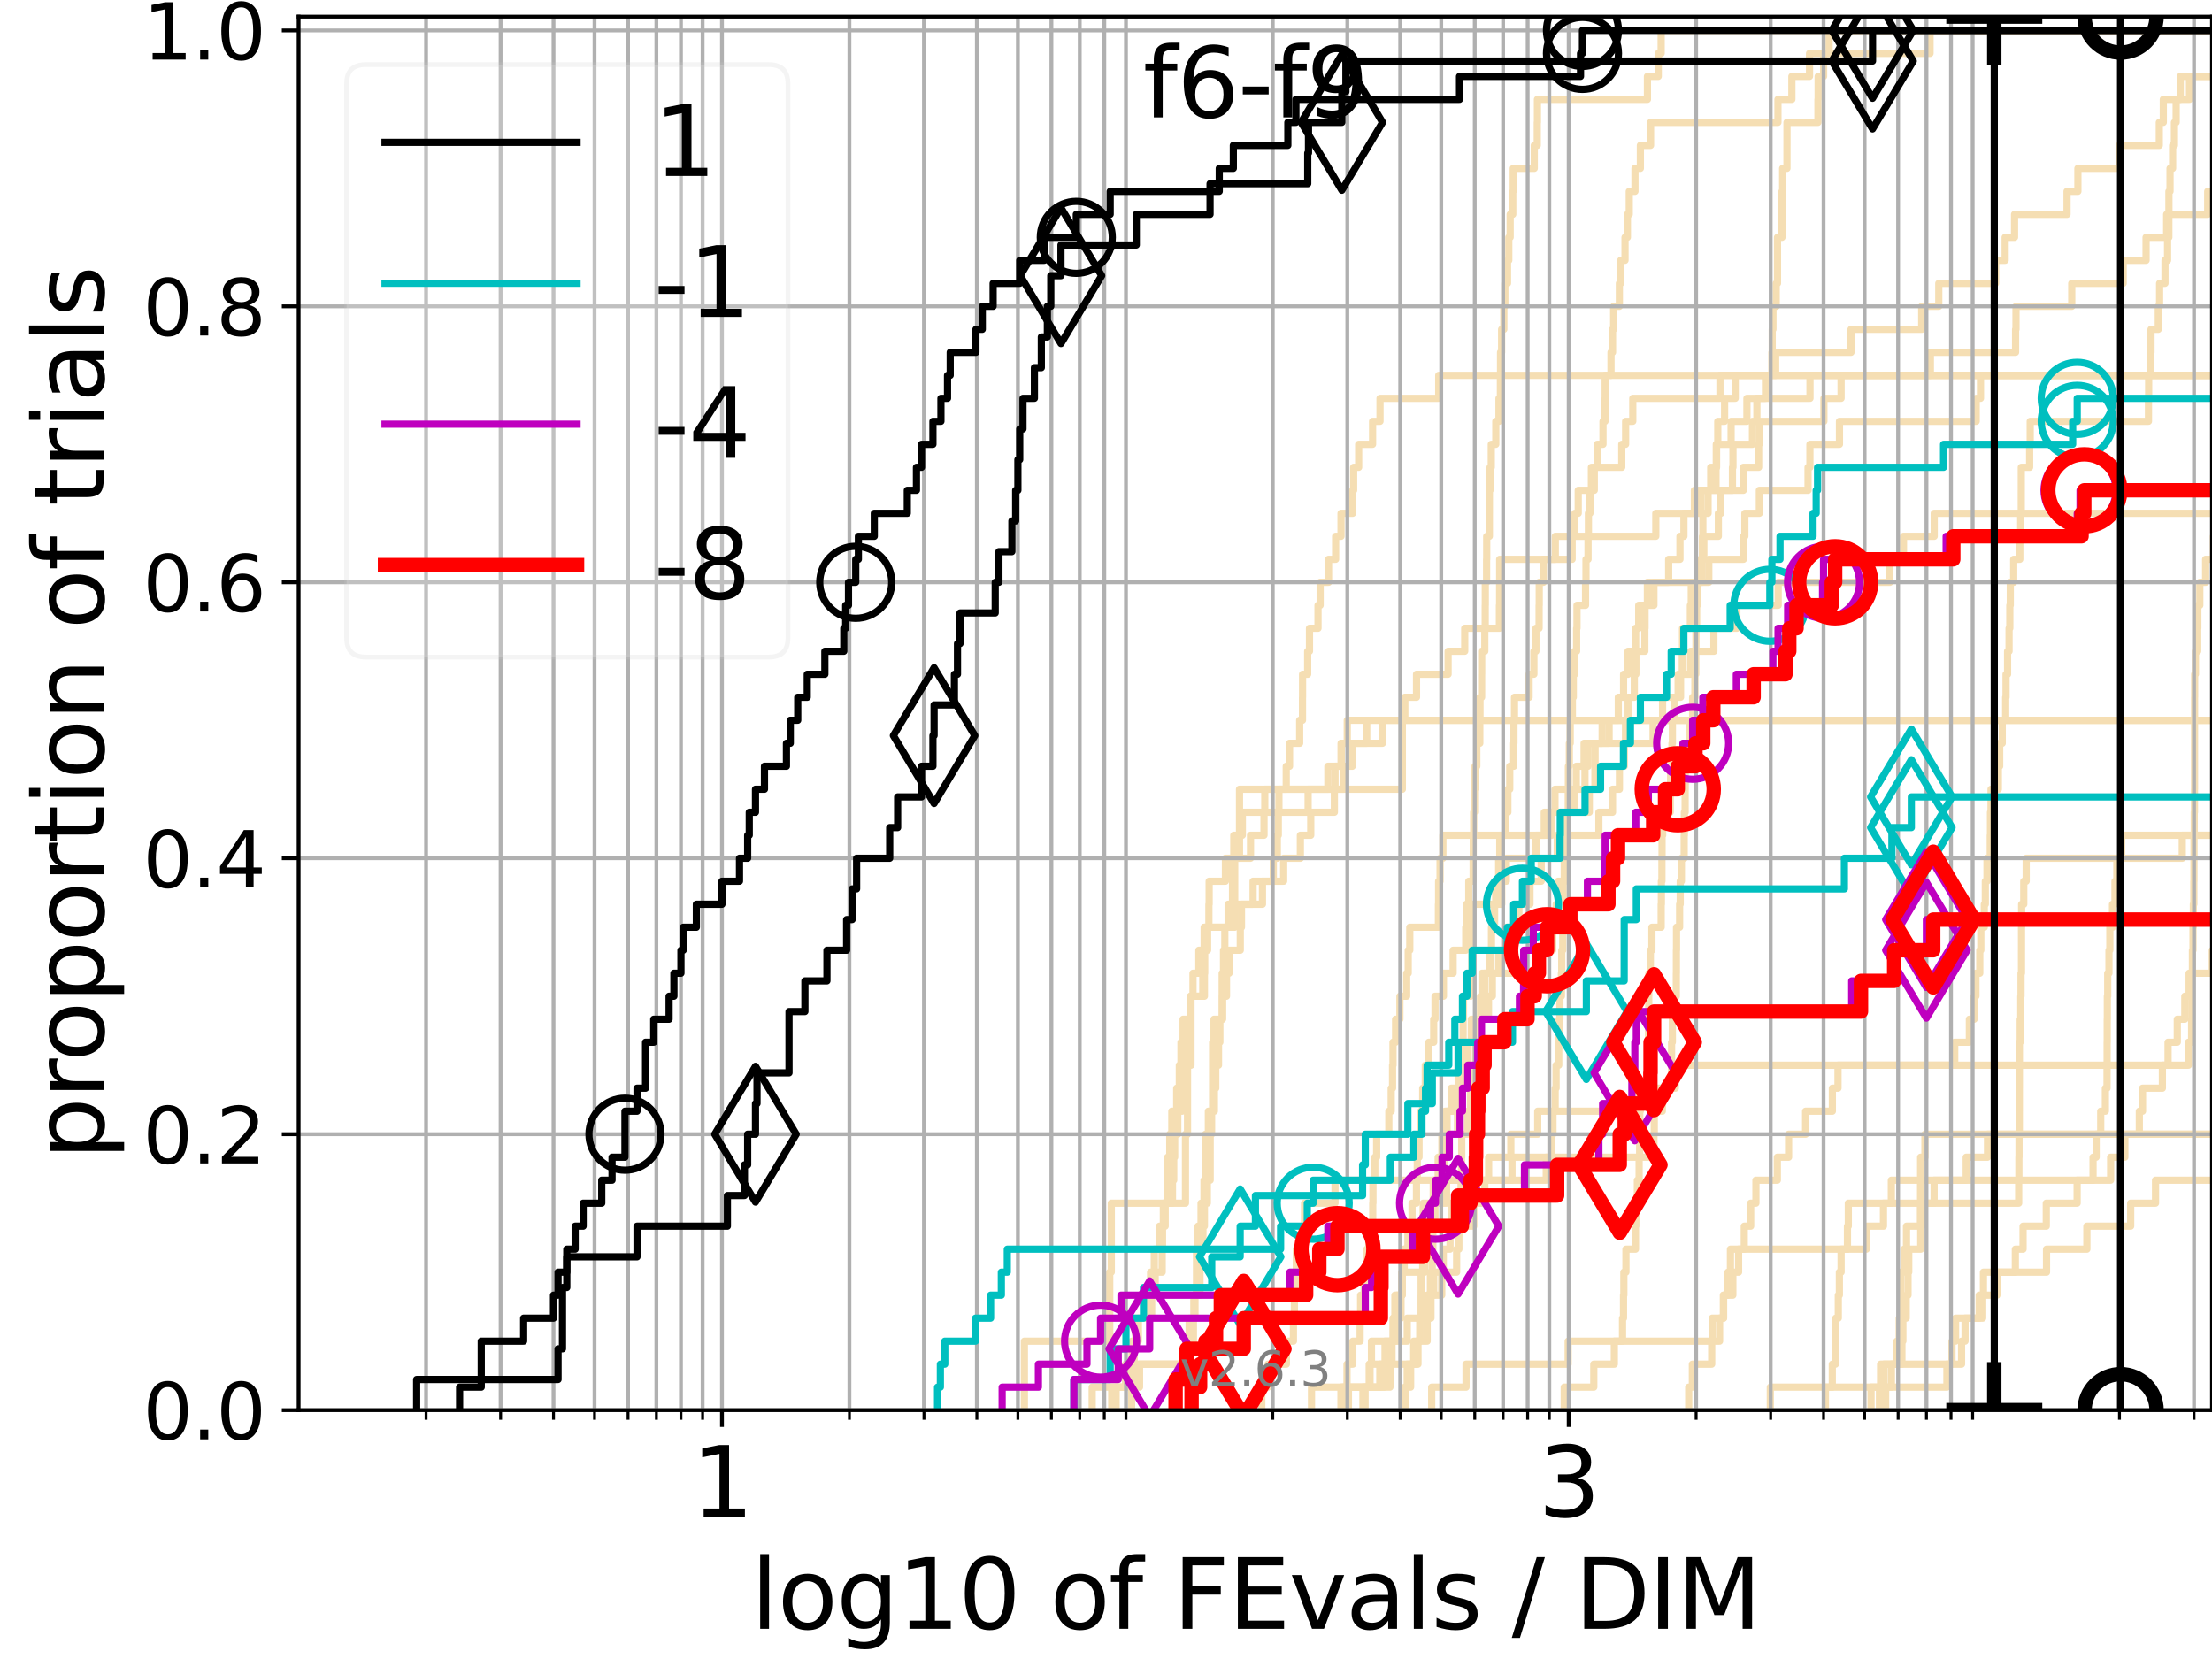 <?xml version="1.0" encoding="utf-8" standalone="no"?>
<!DOCTYPE svg PUBLIC "-//W3C//DTD SVG 1.1//EN"
  "http://www.w3.org/Graphics/SVG/1.1/DTD/svg11.dtd">
<svg xmlns:xlink="http://www.w3.org/1999/xlink" width="460.8pt" height="345.6pt" viewBox="0 0 460.8 345.6" xmlns="http://www.w3.org/2000/svg" version="1.1">
 <defs>
  <style type="text/css">*{stroke-linejoin: round; stroke-linecap: butt}</style>
 </defs>
 <g id="figure_1">
  <g id="patch_1">
   <path d="M 0 345.6 
L 460.8 345.6 
L 460.8 0 
L 0 0 
z
" style="fill: #ffffff"/>
  </g>
  <g id="axes_1">
   <g id="patch_2">
    <path d="M 62.208 293.76 
L 460.8 293.76 
L 460.8 3.456 
L 62.208 3.456 
z
" style="fill: #ffffff"/>
   </g>
   <g id="line2d_1">
    <path d="M 235.73 293.76 
L 235.73 288.97 
L 236.182 288.97 
L 236.182 284.179 
L 247.047 284.179 
L 247.047 279.389 
L 247.717 279.389 
L 247.717 274.598 
L 248.7 274.598 
L 248.7 269.808 
L 249.973 269.808 
L 249.973 265.017 
L 249.973 265.017 
L 249.973 260.227 
L 250.594 260.227 
L 250.594 255.436 
L 250.901 255.436 
L 250.901 250.646 
L 251.507 250.646 
L 251.507 245.855 
L 252.104 245.855 
L 252.104 241.065 
L 252.104 241.065 
L 252.104 236.274 
L 252.399 236.274 
L 252.399 231.484 
L 252.982 231.484 
L 252.982 226.693 
L 253.27 226.693 
L 253.27 221.903 
L 253.84 221.903 
L 253.84 217.112 
L 254.122 217.112 
L 254.122 212.322 
L 254.68 212.322 
L 254.68 207.531 
L 255.502 207.531 
L 255.502 202.741 
L 256.04 202.741 
L 256.04 197.95 
L 258.372 197.95 
L 258.372 193.16 
L 258.622 193.16 
L 258.622 188.369 
L 261.042 188.369 
L 261.042 183.579 
L 265.256 183.579 
L 265.256 178.788 
L 266.087 178.788 
L 266.087 173.998 
L 266.292 173.998 
L 266.292 169.207 
L 272.505 169.207 
L 272.505 164.417 
L 276.621 164.417 
L 276.621 159.626 
L 279.372 159.626 
L 279.372 154.836 
L 280.658 154.836 
L 280.658 150.045 
L 280.658 150.045 
L 280.658 150.045 
L 460.8 150.045 
" clip-path="url(#p6ae8cf4780)" style="fill: none; stroke: #f5deb3; stroke-width: 1.5; stroke-linecap: square"/>
   </g>
   <g id="line2d_2"/>
   <g id="line2d_3">
    <path d="M 231.594 293.76 
L 231.594 288.97 
L 234.472 288.97 
L 234.472 284.179 
L 235.813 284.179 
L 235.813 279.389 
L 237.148 279.389 
L 237.148 274.598 
L 239.313 274.598 
L 239.313 269.808 
L 239.687 269.808 
L 239.687 265.017 
L 240.461 265.017 
L 240.461 260.227 
L 241.54 260.227 
L 241.54 255.436 
L 242.727 255.436 
L 242.727 250.646 
L 244.244 250.646 
L 244.244 245.855 
L 244.508 245.855 
L 244.508 241.065 
L 244.704 241.065 
L 244.704 236.274 
L 245.352 236.274 
L 245.352 231.484 
L 246.271 231.484 
L 246.271 226.693 
L 246.521 226.693 
L 246.521 221.903 
L 247.078 221.903 
L 247.078 217.112 
L 247.505 217.112 
L 247.505 212.322 
L 248.077 212.322 
L 248.077 207.531 
L 248.523 207.531 
L 248.523 202.741 
L 249.745 202.741 
L 249.745 197.95 
L 250.845 197.95 
L 250.845 193.16 
L 251.834 193.16 
L 251.834 188.369 
L 251.888 188.369 
L 251.888 183.579 
L 255.279 183.579 
L 255.279 178.788 
L 260.505 178.788 
L 260.505 173.998 
L 263.317 173.998 
L 263.317 169.207 
L 266.422 169.207 
L 266.422 164.417 
L 267.947 164.417 
L 267.947 159.626 
L 268.634 159.626 
L 268.634 154.836 
L 270.743 154.836 
L 270.743 150.045 
L 271.334 150.045 
L 271.334 145.255 
L 271.35 145.255 
L 271.35 140.464 
L 272.41 140.464 
L 272.41 135.674 
L 272.789 135.674 
L 272.789 130.883 
L 274.566 130.883 
L 274.566 126.093 
L 275.013 126.093 
L 275.013 121.302 
L 276.763 121.302 
L 276.763 116.512 
L 278.233 116.512 
L 278.233 111.721 
L 279.359 111.721 
L 279.359 106.931 
L 281.778 106.931 
L 281.778 102.14 
L 281.988 102.14 
L 281.988 97.35 
L 283.035 97.35 
L 283.035 92.559 
L 285.935 92.559 
L 285.935 87.769 
L 287.483 87.769 
L 287.483 82.978 
L 299.712 82.978 
L 299.712 78.188 
L 299.712 78.188 
L 299.712 78.188 
L 460.8 78.188 
" clip-path="url(#p6ae8cf4780)" style="fill: none; stroke: #f5deb3; stroke-width: 1.5; stroke-linecap: square"/>
   </g>
   <g id="line2d_4">
    <path d="M 273.21 293.76 
L 273.21 288.97 
L 288.36 288.97 
L 288.36 284.179 
L 289.976 284.179 
L 289.976 279.389 
L 293.155 279.389 
L 293.155 274.598 
L 297.415 274.598 
L 297.415 269.808 
L 297.98 269.808 
L 297.98 265.017 
L 298.36 265.017 
L 298.36 260.227 
L 298.489 260.227 
L 298.489 255.436 
L 298.872 255.436 
L 298.872 250.646 
L 299.797 250.646 
L 299.797 245.855 
L 300.655 245.855 
L 300.655 241.065 
L 301.07 241.065 
L 301.07 236.274 
L 303.628 236.274 
L 303.628 231.484 
L 303.901 231.484 
L 303.901 226.693 
L 305.422 226.693 
L 305.422 221.903 
L 305.676 221.903 
L 305.676 217.112 
L 306.498 217.112 
L 306.498 212.322 
L 310.078 212.322 
L 310.078 207.531 
L 310.881 207.531 
L 310.881 202.741 
L 317.606 202.741 
L 317.606 197.95 
L 323.462 197.95 
L 323.462 193.16 
L 324.182 193.16 
L 324.182 188.369 
L 324.602 188.369 
L 324.602 183.579 
L 325.862 183.579 
L 325.862 178.788 
L 325.87 178.788 
L 325.87 173.998 
L 326.182 173.998 
L 326.182 169.207 
L 327.917 169.207 
L 327.917 164.417 
L 328.372 164.417 
L 328.372 159.626 
L 329.994 159.626 
L 329.994 154.836 
L 344.368 154.836 
L 344.368 150.045 
L 346.346 150.045 
L 346.346 145.255 
L 349.582 145.255 
L 349.582 140.464 
L 352.174 140.464 
L 352.174 135.674 
L 357.034 135.674 
L 357.034 130.883 
L 361.819 130.883 
L 361.819 126.093 
L 370.433 126.093 
L 370.433 121.302 
L 393.691 121.302 
L 393.691 116.512 
L 396.531 116.512 
L 396.531 111.721 
L 402.935 111.721 
L 402.935 106.931 
L 402.935 106.931 
L 402.935 106.931 
L 460.8 106.931 
" clip-path="url(#p6ae8cf4780)" style="fill: none; stroke: #f5deb3; stroke-width: 1.5; stroke-linecap: square"/>
   </g>
   <g id="line2d_5"/>
   <g id="line2d_6"/>
   <g id="line2d_7">
    <path d="M 292.645 293.76 
L 292.645 288.97 
L 293.858 288.97 
L 293.858 284.179 
L 295.392 284.179 
L 295.392 279.389 
L 295.781 279.389 
L 295.781 274.598 
L 296.039 274.598 
L 296.039 269.808 
L 296.047 269.808 
L 296.047 265.017 
L 296.379 265.017 
L 296.379 260.227 
L 296.666 260.227 
L 296.666 255.436 
L 298.328 255.436 
L 298.328 250.646 
L 298.569 250.646 
L 298.569 245.855 
L 299.595 245.855 
L 299.595 241.065 
L 300.374 241.065 
L 300.374 236.274 
L 301.025 236.274 
L 301.025 231.484 
L 302.323 231.484 
L 302.323 226.693 
L 304.89 226.693 
L 304.89 221.903 
L 305.208 221.903 
L 305.208 217.112 
L 308.003 217.112 
L 308.003 212.322 
L 308.413 212.322 
L 308.413 207.531 
L 308.728 207.531 
L 308.728 202.741 
L 310.409 202.741 
L 310.409 197.95 
L 310.701 197.95 
L 310.701 193.16 
L 311.349 193.16 
L 311.349 188.369 
L 311.583 188.369 
L 311.583 183.579 
L 312.199 183.579 
L 312.199 178.788 
L 312.428 178.788 
L 312.428 173.998 
L 313.575 173.998 
L 313.575 169.207 
L 314.117 169.207 
L 314.117 164.417 
L 314.51 164.417 
L 314.51 159.626 
L 315.34 159.626 
L 315.34 154.836 
L 315.386 154.836 
L 315.386 150.045 
L 315.494 150.045 
L 315.494 145.255 
L 318.538 145.255 
L 318.538 140.464 
L 319.537 140.464 
L 319.537 135.674 
L 319.961 135.674 
L 319.961 130.883 
L 320.623 130.883 
L 320.623 126.093 
L 320.65 126.093 
L 320.65 121.302 
L 321.512 121.302 
L 321.512 116.512 
L 323.997 116.512 
L 323.997 111.721 
L 328.073 111.721 
L 328.073 106.931 
L 328.774 106.931 
L 328.774 102.14 
L 332.118 102.14 
L 332.118 97.35 
L 337.845 97.35 
L 337.845 92.559 
L 338.649 92.559 
L 338.649 87.769 
L 340.14 87.769 
L 340.14 82.978 
L 358.298 82.978 
L 358.298 78.188 
L 369.903 78.188 
L 369.903 73.397 
L 385.601 73.397 
L 385.601 68.607 
L 400.328 68.607 
L 400.328 63.816 
L 403.883 63.816 
L 403.883 59.026 
L 415.712 59.026 
L 415.712 54.235 
L 417.708 54.235 
L 417.708 49.445 
L 419.666 49.445 
L 419.666 44.654 
L 430.601 44.654 
L 430.601 39.864 
L 432.865 39.864 
L 432.865 35.073 
L 441.477 35.073 
L 441.477 30.283 
L 449.821 30.283 
L 449.821 25.492 
L 450.659 25.492 
L 450.659 20.702 
L 454.191 20.702 
L 454.191 15.911 
L 461.8 15.911 
" clip-path="url(#p6ae8cf4780)" style="fill: none; stroke: #f5deb3; stroke-width: 1.5; stroke-linecap: square"/>
   </g>
   <g id="line2d_8">
    <path d="M 380.266 293.76 
L 380.266 288.97 
L 381.702 288.97 
L 381.702 284.179 
L 382.365 284.179 
L 382.365 279.389 
L 382.429 279.389 
L 382.429 274.598 
L 382.953 274.598 
L 382.953 269.808 
L 383.176 269.808 
L 383.176 265.017 
L 383.537 265.017 
L 383.537 260.227 
L 384.861 260.227 
L 384.861 255.436 
L 385.039 255.436 
L 385.039 250.646 
L 420.529 250.646 
L 420.529 245.855 
L 420.574 245.855 
L 420.574 241.065 
L 420.6 241.065 
L 420.6 236.274 
L 420.662 236.274 
L 420.662 231.484 
L 420.667 231.484 
L 420.667 226.693 
L 420.672 226.693 
L 420.672 221.903 
L 420.676 221.903 
L 420.676 217.112 
L 420.845 217.112 
L 420.845 212.322 
L 420.969 212.322 
L 420.969 207.531 
L 421.016 207.531 
L 421.016 202.741 
L 421.113 202.741 
L 421.113 197.95 
L 421.118 197.95 
L 421.118 193.16 
L 421.14 193.16 
L 421.14 188.369 
L 421.587 188.369 
L 421.587 183.579 
L 422.091 183.579 
L 422.091 178.788 
L 454.608 178.788 
L 454.608 173.998 
L 461.8 173.998 
" clip-path="url(#p6ae8cf4780)" style="fill: none; stroke: #f5deb3; stroke-width: 1.5; stroke-linecap: square"/>
   </g>
   <g id="line2d_9">
    <path d="M 284.368 293.76 
L 284.368 288.97 
L 285.397 288.97 
L 285.397 284.179 
L 288.527 284.179 
L 288.527 279.389 
L 290.196 279.389 
L 290.196 274.598 
L 290.965 274.598 
L 290.965 269.808 
L 292.042 269.808 
L 292.042 265.017 
L 292.467 265.017 
L 292.467 260.227 
L 293.293 260.227 
L 293.293 255.436 
L 294.155 255.436 
L 294.155 250.646 
L 295.078 250.646 
L 295.078 245.855 
L 295.244 245.855 
L 295.244 241.065 
L 295.609 241.065 
L 295.609 236.274 
L 295.953 236.274 
L 295.953 231.484 
L 296.379 231.484 
L 296.379 226.693 
L 296.909 226.693 
L 296.909 221.903 
L 297.646 221.903 
L 297.646 217.112 
L 298.665 217.112 
L 298.665 212.322 
L 298.943 212.322 
L 298.943 207.531 
L 300.693 207.531 
L 300.693 202.741 
L 302.713 202.741 
L 302.713 197.95 
L 305.342 197.95 
L 305.342 193.16 
L 305.469 193.16 
L 305.469 188.369 
L 305.974 188.369 
L 305.974 183.579 
L 306.88 183.579 
L 306.88 178.788 
L 306.905 178.788 
L 306.905 173.998 
L 306.995 173.998 
L 306.995 169.207 
L 307.175 169.207 
L 307.175 164.417 
L 307.264 164.417 
L 307.264 159.626 
L 307.645 159.626 
L 307.645 154.836 
L 308.271 154.836 
L 308.271 150.045 
L 308.308 150.045 
L 308.308 145.255 
L 308.648 145.255 
L 308.648 140.464 
L 308.66 140.464 
L 308.66 135.674 
L 309.312 135.674 
L 309.312 130.883 
L 309.397 130.883 
L 309.397 126.093 
L 309.415 126.093 
L 309.415 121.302 
L 309.685 121.302 
L 309.685 116.512 
L 309.709 116.512 
L 309.709 111.721 
L 310.262 111.721 
L 310.262 106.931 
L 310.267 106.931 
L 310.267 102.14 
L 310.403 102.14 
L 310.403 97.35 
L 310.66 97.35 
L 310.66 92.559 
L 311.6 92.559 
L 311.6 87.769 
L 312.26 87.769 
L 312.26 82.978 
L 312.561 82.978 
L 312.561 78.188 
L 312.589 78.188 
L 312.589 73.397 
L 312.816 73.397 
L 312.816 68.607 
L 313.276 68.607 
L 313.276 63.816 
L 313.494 63.816 
L 313.494 59.026 
L 314.043 59.026 
L 314.043 54.235 
L 314.309 54.235 
L 314.309 49.445 
L 314.594 49.445 
L 314.594 44.654 
L 315.138 44.654 
L 315.138 39.864 
L 315.231 39.864 
L 315.231 35.073 
L 319.616 35.073 
L 319.616 30.283 
L 320.239 30.283 
L 320.239 25.492 
L 320.271 25.492 
L 320.271 20.702 
L 343.193 20.702 
L 343.193 15.911 
L 345.446 15.911 
L 345.446 11.121 
L 346.049 11.121 
L 346.049 6.33 
L 346.049 6.33 
L 346.049 6.33 
L 460.8 6.33 
" clip-path="url(#p6ae8cf4780)" style="fill: none; stroke: #f5deb3; stroke-width: 1.5; stroke-linecap: square"/>
   </g>
   <g id="line2d_10">
    <path clip-path="url(#p6ae8cf4780)" style="fill: none; stroke: #f5deb3; stroke-width: 1.5; stroke-linecap: square"/>
   </g>
   <g id="line2d_11">
    <path d="M 283.925 293.76 
L 283.925 288.97 
L 287.441 288.97 
L 287.441 284.179 
L 294.504 284.179 
L 294.504 279.389 
L 295.816 279.389 
L 295.816 274.598 
L 297.316 274.598 
L 297.316 269.808 
L 300.343 269.808 
L 300.343 265.017 
L 303.445 265.017 
L 303.445 260.227 
L 303.915 260.227 
L 303.915 255.436 
L 307.015 255.436 
L 307.015 250.646 
L 309.312 250.646 
L 309.312 245.855 
L 310.108 245.855 
L 310.108 241.065 
L 314.736 241.065 
L 314.736 236.274 
L 320.334 236.274 
L 320.334 231.484 
L 341.397 231.484 
L 341.397 226.693 
L 349.005 226.693 
L 349.005 221.903 
L 455.898 221.903 
L 455.898 217.112 
L 456.558 217.112 
L 456.558 212.322 
L 456.595 212.322 
L 456.595 207.531 
L 456.598 207.531 
L 456.598 202.741 
L 456.725 202.741 
L 456.725 197.95 
L 456.846 197.95 
L 456.846 193.16 
L 456.919 193.16 
L 456.919 188.369 
L 457.02 188.369 
L 457.02 183.579 
L 457.046 183.579 
L 457.046 178.788 
L 457.059 178.788 
L 457.059 173.998 
L 457.106 173.998 
L 457.106 169.207 
L 457.152 169.207 
L 457.152 164.417 
L 457.167 164.417 
L 457.167 159.626 
L 457.167 159.626 
L 457.167 154.836 
L 457.169 154.836 
L 457.169 150.045 
L 457.172 150.045 
L 457.172 145.255 
L 457.187 145.255 
L 457.187 140.464 
L 457.358 140.464 
L 457.358 135.674 
L 457.818 135.674 
L 457.818 130.883 
L 457.852 130.883 
L 457.852 126.093 
L 458.264 126.093 
L 458.264 121.302 
L 459.477 121.302 
L 459.477 116.512 
L 461.106 116.512 
L 461.106 111.721 
L 461.8 111.721 
" clip-path="url(#p6ae8cf4780)" style="fill: none; stroke: #f5deb3; stroke-width: 1.5; stroke-linecap: square"/>
   </g>
   <g id="line2d_12">
    <path d="M 227.523 293.76 
L 227.523 288.97 
L 237.386 288.97 
L 237.386 284.179 
L 247.958 284.179 
L 247.958 279.389 
L 248.612 279.389 
L 248.612 274.598 
L 248.935 274.598 
L 248.935 269.808 
L 249.255 269.808 
L 249.255 265.017 
L 249.255 265.017 
L 249.255 260.227 
L 249.573 260.227 
L 249.573 255.436 
L 250.2 255.436 
L 250.2 250.646 
L 250.818 250.646 
L 250.818 245.855 
L 251.123 245.855 
L 251.123 241.065 
L 251.123 241.065 
L 251.123 236.274 
L 251.725 236.274 
L 251.725 231.484 
L 252.612 231.484 
L 252.612 226.693 
L 252.612 226.693 
L 252.612 221.903 
L 252.612 221.903 
L 252.612 217.112 
L 252.903 217.112 
L 252.903 212.322 
L 254.604 212.322 
L 254.604 207.531 
L 254.604 207.531 
L 254.604 202.741 
L 254.881 202.741 
L 254.881 197.95 
L 255.155 197.95 
L 255.155 193.16 
L 256.233 193.16 
L 256.233 188.369 
L 256.761 188.369 
L 256.761 183.579 
L 256.761 183.579 
L 256.761 178.788 
L 257.023 178.788 
L 257.023 173.998 
L 258.803 173.998 
L 258.803 169.207 
L 263.478 169.207 
L 263.478 164.417 
L 278.11 164.417 
L 278.11 159.626 
L 279.438 159.626 
L 279.438 154.836 
L 284.714 154.836 
L 284.714 150.045 
L 284.714 150.045 
L 284.714 150.045 
L 460.8 150.045 
" clip-path="url(#p6ae8cf4780)" style="fill: none; stroke: #f5deb3; stroke-width: 1.5; stroke-linecap: square"/>
   </g>
   <g id="line2d_13"/>
   <g id="line2d_14">
    <path d="M 298.247 293.76 
L 298.247 288.97 
L 305.402 288.97 
L 305.402 284.179 
L 326.677 284.179 
L 326.677 279.389 
L 356.69 279.389 
L 356.69 274.598 
L 359.061 274.598 
L 359.061 269.808 
L 360.984 269.808 
L 360.984 265.017 
L 362.181 265.017 
L 362.181 260.227 
L 388.796 260.227 
L 388.796 255.436 
L 392.359 255.436 
L 392.359 250.646 
L 394.002 250.646 
L 394.002 245.855 
L 400.105 245.855 
L 400.105 241.065 
L 400.995 241.065 
L 400.995 236.274 
L 400.995 236.274 
L 400.995 236.274 
L 460.8 236.274 
" clip-path="url(#p6ae8cf4780)" style="fill: none; stroke: #f5deb3; stroke-width: 1.5; stroke-linecap: square"/>
   </g>
   <g id="line2d_15"/>
   <g id="line2d_16">
    <path d="M 392.814 293.76 
L 392.814 288.97 
L 394.011 288.97 
L 394.011 284.179 
L 408.629 284.179 
L 408.629 279.389 
L 409.358 279.389 
L 409.358 274.598 
L 413.024 274.598 
L 413.024 269.808 
L 416.001 269.808 
L 416.001 265.017 
L 426.331 265.017 
L 426.331 260.227 
L 434.736 260.227 
L 434.736 255.436 
L 443.861 255.436 
L 443.861 250.646 
L 449.037 250.646 
L 449.037 245.855 
L 461.8 245.855 
" clip-path="url(#p6ae8cf4780)" style="fill: none; stroke: #f5deb3; stroke-width: 1.5; stroke-linecap: square"/>
   </g>
   <g id="line2d_17">
    <path d="M 351.79 293.76 
L 351.79 288.97 
L 352.552 288.97 
L 352.552 284.179 
L 356.578 284.179 
L 356.578 279.389 
L 358.221 279.389 
L 358.221 274.598 
L 359.01 274.598 
L 359.01 269.808 
L 359.965 269.808 
L 359.965 265.017 
L 360.484 265.017 
L 360.484 260.227 
L 363.363 260.227 
L 363.363 255.436 
L 364.695 255.436 
L 364.695 250.646 
L 365.79 250.646 
L 365.79 245.855 
L 370.255 245.855 
L 370.255 241.065 
L 372.599 241.065 
L 372.599 236.274 
L 376.142 236.274 
L 376.142 231.484 
L 381.717 231.484 
L 381.717 226.693 
L 382.89 226.693 
L 382.89 221.903 
L 407.205 221.903 
L 407.205 217.112 
L 410.256 217.112 
L 410.256 212.322 
L 411.252 212.322 
L 411.252 207.531 
L 411.621 207.531 
L 411.621 202.741 
L 412.422 202.741 
L 412.422 197.95 
L 412.64 197.95 
L 412.64 193.16 
L 413.362 193.16 
L 413.362 188.369 
L 413.577 188.369 
L 413.577 183.579 
L 413.929 183.579 
L 413.929 178.788 
L 414.604 178.788 
L 414.604 173.998 
L 414.65 173.998 
L 414.65 169.207 
L 414.766 169.207 
L 414.766 164.417 
L 416.293 164.417 
L 416.293 159.626 
L 416.569 159.626 
L 416.569 154.836 
L 417.107 154.836 
L 417.107 150.045 
L 417.816 150.045 
L 417.816 145.255 
L 417.897 145.255 
L 417.897 140.464 
L 418.217 140.464 
L 418.217 135.674 
L 418.525 135.674 
L 418.525 130.883 
L 418.683 130.883 
L 418.683 126.093 
L 418.78 126.093 
L 418.78 121.302 
L 419.489 121.302 
L 419.489 116.512 
L 420.764 116.512 
L 420.764 111.721 
L 420.951 111.721 
L 420.951 106.931 
L 421.066 106.931 
L 421.066 102.14 
L 421.072 102.14 
L 421.072 97.35 
L 422.809 97.35 
L 422.809 92.559 
L 422.93 92.559 
L 422.93 87.769 
L 447.566 87.769 
L 447.566 82.978 
L 447.605 82.978 
L 447.605 78.188 
L 448.056 78.188 
L 448.056 73.397 
L 448.096 73.397 
L 448.096 68.607 
L 449.614 68.607 
L 449.614 63.816 
L 449.884 63.816 
L 449.884 59.026 
L 451.009 59.026 
L 451.009 54.235 
L 451.544 54.235 
L 451.544 49.445 
L 451.814 49.445 
L 451.814 44.654 
L 451.825 44.654 
L 451.825 39.864 
L 452.056 39.864 
L 452.056 35.073 
L 452.597 35.073 
L 452.597 30.283 
L 452.972 30.283 
L 452.972 25.492 
L 453.336 25.492 
L 453.336 20.702 
L 456.113 20.702 
L 456.113 15.911 
L 456.113 15.911 
L 456.113 15.911 
L 460.8 15.911 
" clip-path="url(#p6ae8cf4780)" style="fill: none; stroke: #f5deb3; stroke-width: 1.5; stroke-linecap: square"/>
   </g>
   <g id="line2d_18">
    <path d="M 232.503 293.76 
L 232.503 288.97 
L 235.482 288.97 
L 235.482 284.179 
L 236.263 284.179 
L 236.263 279.389 
L 236.588 279.389 
L 236.588 274.598 
L 239.91 274.598 
L 239.91 269.808 
L 240.643 269.808 
L 240.643 265.017 
L 242.103 265.017 
L 242.103 260.227 
L 242.173 260.227 
L 242.173 255.436 
L 242.347 255.436 
L 242.347 250.646 
L 243.138 250.646 
L 243.138 245.855 
L 243.24 245.855 
L 243.24 241.065 
L 243.678 241.065 
L 243.678 236.274 
L 244.112 236.274 
L 244.112 231.484 
L 245.126 231.484 
L 245.126 226.693 
L 245.671 226.693 
L 245.671 221.903 
L 246.02 221.903 
L 246.02 217.112 
L 246.459 217.112 
L 246.459 212.322 
L 247.988 212.322 
L 247.988 207.531 
L 250.566 207.531 
L 250.566 202.741 
L 250.929 202.741 
L 250.929 197.95 
L 251.562 197.95 
L 251.562 193.16 
L 255.845 193.16 
L 255.845 188.369 
L 262.995 188.369 
L 262.995 183.579 
L 267.409 183.579 
L 267.409 178.788 
L 270.892 178.788 
L 270.892 173.998 
L 273.054 173.998 
L 273.054 169.207 
L 277.974 169.207 
L 277.974 164.417 
L 279.845 164.417 
L 279.845 159.626 
L 281.704 159.626 
L 281.704 154.836 
L 287.993 154.836 
L 287.993 150.045 
L 292.654 150.045 
L 292.654 145.255 
L 295.087 145.255 
L 295.087 140.464 
L 301.665 140.464 
L 301.665 135.674 
L 305.127 135.674 
L 305.127 130.883 
L 312.35 130.883 
L 312.35 126.093 
L 312.394 126.093 
L 312.394 121.302 
L 312.406 121.302 
L 312.406 116.512 
L 327.506 116.512 
L 327.506 111.721 
L 344.937 111.721 
L 344.937 106.931 
L 352.966 106.931 
L 352.966 102.14 
L 363.172 102.14 
L 363.172 97.35 
L 366.357 97.35 
L 366.357 92.559 
L 366.495 92.559 
L 366.495 87.769 
L 379.953 87.769 
L 379.953 82.978 
L 383.533 82.978 
L 383.533 78.188 
L 383.533 78.188 
L 383.533 78.188 
L 460.8 78.188 
" clip-path="url(#p6ae8cf4780)" style="fill: none; stroke: #f5deb3; stroke-width: 1.5; stroke-linecap: square"/>
   </g>
   <g id="line2d_19">
    <path d="M 368.788 293.76 
L 368.788 288.97 
L 405.578 288.97 
L 405.578 284.179 
L 406.634 284.179 
L 406.634 279.389 
L 407.381 279.389 
L 407.381 274.598 
L 412.296 274.598 
L 412.296 269.808 
L 413.184 269.808 
L 413.184 265.017 
L 419.834 265.017 
L 419.834 260.227 
L 421.442 260.227 
L 421.442 255.436 
L 426.281 255.436 
L 426.281 250.646 
L 432.706 250.646 
L 432.706 245.855 
L 439.683 245.855 
L 439.683 241.065 
L 442.647 241.065 
L 442.647 236.274 
L 445.662 236.274 
L 445.662 231.484 
L 446.327 231.484 
L 446.327 226.693 
L 450.468 226.693 
L 450.468 221.903 
L 451.649 221.903 
L 451.649 217.112 
L 453.569 217.112 
L 453.569 212.322 
L 455.137 212.322 
L 455.137 207.531 
L 456.031 207.531 
L 456.031 202.741 
L 460.865 202.741 
L 460.865 197.95 
L 461.8 197.95 
L 461.8 197.95 
" clip-path="url(#p6ae8cf4780)" style="fill: none; stroke: #f5deb3; stroke-width: 1.5; stroke-linecap: square"/>
   </g>
   <g id="line2d_20">
    <path d="M 280.9 293.76 
L 280.9 288.97 
L 289.553 288.97 
L 289.553 284.179 
L 289.604 284.179 
L 289.604 279.389 
L 290.68 279.389 
L 290.68 274.598 
L 291.852 274.598 
L 291.852 269.808 
L 292.09 269.808 
L 292.09 265.017 
L 292.523 265.017 
L 292.523 260.227 
L 294.584 260.227 
L 294.584 255.436 
L 296.472 255.436 
L 296.472 250.646 
L 298.792 250.646 
L 298.792 245.855 
L 300.852 245.855 
L 300.852 241.065 
L 301.115 241.065 
L 301.115 236.274 
L 301.443 236.274 
L 301.443 231.484 
L 303.53 231.484 
L 303.53 226.693 
L 303.824 226.693 
L 303.824 221.903 
L 304.295 221.903 
L 304.295 217.112 
L 304.795 217.112 
L 304.795 212.322 
L 304.87 212.322 
L 304.87 207.531 
L 306.361 207.531 
L 306.361 202.741 
L 306.621 202.741 
L 306.621 197.95 
L 306.705 197.95 
L 306.705 193.16 
L 306.847 193.16 
L 306.847 188.369 
L 312.838 188.369 
L 312.838 183.579 
L 313.791 183.579 
L 313.791 178.788 
L 319.979 178.788 
L 319.979 173.998 
L 323.257 173.998 
L 323.257 169.207 
L 331.081 169.207 
L 331.081 164.417 
L 332.254 164.417 
L 332.254 159.626 
L 332.284 159.626 
L 332.284 154.836 
L 333.761 154.836 
L 333.761 150.045 
L 333.761 150.045 
L 333.761 150.045 
L 460.8 150.045 
" clip-path="url(#p6ae8cf4780)" style="fill: none; stroke: #f5deb3; stroke-width: 1.5; stroke-linecap: square"/>
   </g>
   <g id="line2d_21"/>
   <g id="line2d_22">
    <path d="M 279.346 293.76 
L 279.346 288.97 
L 280.607 288.97 
L 280.607 284.179 
L 281.815 284.179 
L 281.815 279.389 
L 283.334 279.389 
L 283.334 274.598 
L 283.441 274.598 
L 283.441 269.808 
L 284.193 269.808 
L 284.193 265.017 
L 284.737 265.017 
L 284.737 260.227 
L 285.148 260.227 
L 285.148 255.436 
L 285.968 255.436 
L 285.968 250.646 
L 286.013 250.646 
L 286.013 245.855 
L 286.4 245.855 
L 286.4 241.065 
L 286.782 241.065 
L 286.782 236.274 
L 289.32 236.274 
L 289.32 231.484 
L 289.815 231.484 
L 289.815 226.693 
L 290.096 226.693 
L 290.096 221.903 
L 290.186 221.903 
L 290.186 217.112 
L 290.73 217.112 
L 290.73 212.322 
L 291.622 212.322 
L 291.622 207.531 
L 293.035 207.531 
L 293.035 202.741 
L 293.357 202.741 
L 293.357 197.95 
L 293.686 197.95 
L 293.686 193.16 
L 299.65 193.16 
L 299.65 188.369 
L 299.688 188.369 
L 299.688 183.579 
L 299.99 183.579 
L 299.99 178.788 
L 300.579 178.788 
L 300.579 173.998 
L 321.697 173.998 
L 321.697 169.207 
L 323.931 169.207 
L 323.931 164.417 
L 330.18 164.417 
L 330.18 159.626 
L 330.816 159.626 
L 330.816 154.836 
L 335.206 154.836 
L 335.206 150.045 
L 337.121 150.045 
L 337.121 145.255 
L 338.222 145.255 
L 338.222 140.464 
L 339.149 140.464 
L 339.149 135.674 
L 340.735 135.674 
L 340.735 130.883 
L 341.376 130.883 
L 341.376 126.093 
L 343.186 126.093 
L 343.186 121.302 
L 355.975 121.302 
L 355.975 116.512 
L 363.189 116.512 
L 363.189 111.721 
L 363.487 111.721 
L 363.487 106.931 
L 366.503 106.931 
L 366.503 102.14 
L 376.649 102.14 
L 376.649 97.35 
L 377.038 97.35 
L 377.038 92.559 
L 383.195 92.559 
L 383.195 87.769 
L 411.678 87.769 
L 411.678 82.978 
L 412.576 82.978 
L 412.576 78.188 
L 412.576 78.188 
L 412.576 78.188 
L 460.8 78.188 
" clip-path="url(#p6ae8cf4780)" style="fill: none; stroke: #f5deb3; stroke-width: 1.5; stroke-linecap: square"/>
   </g>
   <g id="line2d_23">
    <path d="M 389.776 293.76 
L 389.776 288.97 
L 392.469 288.97 
L 392.469 284.179 
L 396.203 284.179 
L 396.203 279.389 
L 396.403 279.389 
L 396.403 274.598 
L 397.095 274.598 
L 397.095 269.808 
L 397.476 269.808 
L 397.476 265.017 
L 397.628 265.017 
L 397.628 260.227 
L 400.131 260.227 
L 400.131 255.436 
L 400.371 255.436 
L 400.371 250.646 
L 402.908 250.646 
L 402.908 245.855 
L 409.599 245.855 
L 409.599 241.065 
L 414.036 241.065 
L 414.036 236.274 
L 414.036 236.274 
L 414.036 236.274 
L 460.8 236.274 
" clip-path="url(#p6ae8cf4780)" style="fill: none; stroke: #f5deb3; stroke-width: 1.5; stroke-linecap: square"/>
   </g>
   <g id="line2d_24">
    <path d="M 279.727 293.76 
L 279.727 288.97 
L 285.227 288.97 
L 285.227 284.179 
L 285.701 284.179 
L 285.701 279.389 
L 290.285 279.389 
L 290.285 274.598 
L 290.582 274.598 
L 290.582 269.808 
L 292.099 269.808 
L 292.099 265.017 
L 296.834 265.017 
L 296.834 260.227 
L 297.292 260.227 
L 297.292 255.436 
L 298.895 255.436 
L 298.895 250.646 
L 301.346 250.646 
L 301.346 245.855 
L 314.977 245.855 
L 314.977 241.065 
L 344.549 241.065 
L 344.549 236.274 
L 344.616 236.274 
L 344.616 231.484 
L 346.289 231.484 
L 346.289 226.693 
L 348.212 226.693 
L 348.212 221.903 
L 348.221 221.903 
L 348.221 217.112 
L 348.383 217.112 
L 348.383 212.322 
L 348.52 212.322 
L 348.52 207.531 
L 349.206 207.531 
L 349.206 202.741 
L 349.221 202.741 
L 349.221 197.95 
L 349.249 197.95 
L 349.249 193.16 
L 349.895 193.16 
L 349.895 188.369 
L 350.019 188.369 
L 350.019 183.579 
L 350.266 183.579 
L 350.266 178.788 
L 350.849 178.788 
L 350.849 173.998 
L 350.884 173.998 
L 350.884 169.207 
L 351.045 169.207 
L 351.045 164.417 
L 351.063 164.417 
L 351.063 159.626 
L 351.475 159.626 
L 351.475 154.836 
L 351.955 154.836 
L 351.955 150.045 
L 352.608 150.045 
L 352.608 145.255 
L 353.078 145.255 
L 353.078 140.464 
L 353.26 140.464 
L 353.26 135.674 
L 353.299 135.674 
L 353.299 130.883 
L 353.442 130.883 
L 353.442 126.093 
L 353.604 126.093 
L 353.604 121.302 
L 354.195 121.302 
L 354.195 116.512 
L 354.937 116.512 
L 354.937 111.721 
L 357.965 111.721 
L 357.965 106.931 
L 358.489 106.931 
L 358.489 102.14 
L 360.901 102.14 
L 360.901 97.35 
L 361.009 97.35 
L 361.009 92.559 
L 365.071 92.559 
L 365.071 87.769 
L 365.993 87.769 
L 365.993 82.978 
L 367.787 82.978 
L 367.787 78.188 
L 369.119 78.188 
L 369.119 73.397 
L 369.186 73.397 
L 369.186 68.607 
L 369.339 68.607 
L 369.339 63.816 
L 370.018 63.816 
L 370.018 59.026 
L 370.288 59.026 
L 370.288 54.235 
L 370.288 54.235 
L 370.288 49.445 
L 371.221 49.445 
L 371.221 44.654 
L 371.222 44.654 
L 371.222 39.864 
L 371.361 39.864 
L 371.361 35.073 
L 372.26 35.073 
L 372.26 30.283 
L 372.264 30.283 
L 372.264 25.492 
L 378.714 25.492 
L 378.714 20.702 
L 378.75 20.702 
L 378.75 15.911 
L 379.894 15.911 
L 379.894 11.121 
L 381.031 11.121 
L 381.031 6.33 
L 381.031 6.33 
L 381.031 6.33 
L 460.8 6.33 
" clip-path="url(#p6ae8cf4780)" style="fill: none; stroke: #f5deb3; stroke-width: 1.5; stroke-linecap: square"/>
   </g>
   <g id="line2d_25">
    <path d="M 391.524 293.76 
L 391.524 288.97 
L 391.762 288.97 
L 391.762 284.179 
L 395.151 284.179 
L 395.151 279.389 
L 395.641 279.389 
L 395.641 274.598 
L 395.938 274.598 
L 395.938 269.808 
L 395.966 269.808 
L 395.966 265.017 
L 396.635 265.017 
L 396.635 260.227 
L 397.158 260.227 
L 397.158 255.436 
L 400.067 255.436 
L 400.067 250.646 
L 400.092 250.646 
L 400.092 245.855 
L 436.023 245.855 
L 436.023 241.065 
L 436.668 241.065 
L 436.668 236.274 
L 437.62 236.274 
L 437.62 231.484 
L 438.588 231.484 
L 438.588 226.693 
L 438.938 226.693 
L 438.938 221.903 
L 438.955 221.903 
L 438.955 217.112 
L 438.973 217.112 
L 438.973 212.322 
L 438.997 212.322 
L 438.997 207.531 
L 439.077 207.531 
L 439.077 202.741 
L 439.336 202.741 
L 439.336 197.95 
L 439.518 197.95 
L 439.518 193.16 
L 440.077 193.16 
L 440.077 188.369 
L 440.589 188.369 
L 440.589 183.579 
L 440.978 183.579 
L 440.978 178.788 
L 441.98 178.788 
L 441.98 173.998 
L 441.98 173.998 
L 441.98 173.998 
L 460.8 173.998 
" clip-path="url(#p6ae8cf4780)" style="fill: none; stroke: #f5deb3; stroke-width: 1.5; stroke-linecap: square"/>
   </g>
   <g id="line2d_26">
    <path d="M 325.858 293.76 
L 325.858 288.97 
L 332.018 288.97 
L 332.018 284.179 
L 336.297 284.179 
L 336.297 279.389 
L 338.003 279.389 
L 338.003 274.598 
L 338.208 274.598 
L 338.208 269.808 
L 338.279 269.808 
L 338.279 265.017 
L 338.714 265.017 
L 338.714 260.227 
L 340.703 260.227 
L 340.703 255.436 
L 340.775 255.436 
L 340.775 250.646 
L 341.093 250.646 
L 341.093 245.855 
L 341.46 245.855 
L 341.46 241.065 
L 341.567 241.065 
L 341.567 236.274 
L 341.588 236.274 
L 341.588 231.484 
L 341.71 231.484 
L 341.71 226.693 
L 343.392 226.693 
L 343.392 221.903 
L 343.407 221.903 
L 343.407 217.112 
L 343.41 217.112 
L 343.41 212.322 
L 343.464 212.322 
L 343.464 207.531 
L 343.479 207.531 
L 343.479 202.741 
L 343.802 202.741 
L 343.802 197.95 
L 344.125 197.95 
L 344.125 193.16 
L 346.053 193.16 
L 346.053 188.369 
L 346.095 188.369 
L 346.095 183.579 
L 346.21 183.579 
L 346.21 178.788 
L 346.238 178.788 
L 346.238 173.998 
L 346.367 173.998 
L 346.367 169.207 
L 347.942 169.207 
L 347.942 164.417 
L 348.017 164.417 
L 348.017 159.626 
L 348.302 159.626 
L 348.302 154.836 
L 348.393 154.836 
L 348.393 150.045 
L 348.743 150.045 
L 348.743 145.255 
L 350.09 145.255 
L 350.09 140.464 
L 350.451 140.464 
L 350.451 135.674 
L 350.498 135.674 
L 350.498 130.883 
L 352.133 130.883 
L 352.133 126.093 
L 352.324 126.093 
L 352.324 121.302 
L 354.556 121.302 
L 354.556 116.512 
L 354.64 116.512 
L 354.64 111.721 
L 354.736 111.721 
L 354.736 106.931 
L 355.824 106.931 
L 355.824 102.14 
L 356.375 102.14 
L 356.375 97.35 
L 357.593 97.35 
L 357.593 92.559 
L 357.844 92.559 
L 357.844 87.769 
L 359.266 87.769 
L 359.266 82.978 
L 361.481 82.978 
L 361.481 78.188 
L 402.132 78.188 
L 402.132 73.397 
L 419.882 73.397 
L 419.882 68.607 
L 419.969 68.607 
L 419.969 63.816 
L 431.586 63.816 
L 431.586 59.026 
L 442.297 59.026 
L 442.297 54.235 
L 447.068 54.235 
L 447.068 49.445 
L 451.355 49.445 
L 451.355 44.654 
L 459.911 44.654 
L 459.911 39.864 
L 459.911 39.864 
L 459.911 39.864 
L 460.8 39.864 
" clip-path="url(#p6ae8cf4780)" style="fill: none; stroke: #f5deb3; stroke-width: 1.5; stroke-linecap: square"/>
   </g>
   <g id="line2d_27">
    <path d="M 292.868 293.76 
L 292.868 288.97 
L 293.146 288.97 
L 293.146 284.179 
L 295.139 284.179 
L 295.139 279.389 
L 297.308 279.389 
L 297.308 274.598 
L 298.094 274.598 
L 298.094 269.808 
L 298.673 269.808 
L 298.673 265.017 
L 300.663 265.017 
L 300.663 260.227 
L 302.068 260.227 
L 302.068 255.436 
L 302.316 255.436 
L 302.316 250.646 
L 304.364 250.646 
L 304.364 245.855 
L 304.454 245.855 
L 304.454 241.065 
L 304.508 241.065 
L 304.508 236.274 
L 305.736 236.274 
L 305.736 231.484 
L 306.335 231.484 
L 306.335 226.693 
L 307.207 226.693 
L 307.207 221.903 
L 307.379 221.903 
L 307.379 217.112 
L 308.432 217.112 
L 308.432 212.322 
L 308.881 212.322 
L 308.881 207.531 
L 309.288 207.531 
L 309.288 202.741 
L 312.199 202.741 
L 312.199 197.95 
L 313.807 197.95 
L 313.807 193.16 
L 316.419 193.16 
L 316.419 188.369 
L 318.719 188.369 
L 318.719 183.579 
L 321.061 183.579 
L 321.061 178.788 
L 324.403 178.788 
L 324.403 173.998 
L 333.075 173.998 
L 333.075 169.207 
L 335.915 169.207 
L 335.915 164.417 
L 337.357 164.417 
L 337.357 159.626 
L 338.378 159.626 
L 338.378 154.836 
L 338.627 154.836 
L 338.627 150.045 
L 339.168 150.045 
L 339.168 145.255 
L 340.457 145.255 
L 340.457 140.464 
L 340.788 140.464 
L 340.788 135.674 
L 342.655 135.674 
L 342.655 130.883 
L 342.693 130.883 
L 342.693 126.093 
L 344.542 126.093 
L 344.542 121.302 
L 347.612 121.302 
L 347.612 116.512 
L 349.966 116.512 
L 349.966 111.721 
L 350.792 111.721 
L 350.792 106.931 
L 354.348 106.931 
L 354.348 102.14 
L 357.477 102.14 
L 357.477 97.35 
L 357.533 97.35 
L 357.533 92.559 
L 360.62 92.559 
L 360.62 87.769 
L 363.916 87.769 
L 363.916 82.978 
L 377.054 82.978 
L 377.054 78.188 
L 377.054 78.188 
L 377.054 78.188 
L 460.8 78.188 
" clip-path="url(#p6ae8cf4780)" style="fill: none; stroke: #f5deb3; stroke-width: 1.5; stroke-linecap: square"/>
   </g>
   <g id="line2d_28">
    <path d="M 262.852 293.76 
L 262.852 288.97 
L 264.152 288.97 
L 264.152 284.179 
L 267.982 284.179 
L 267.982 279.389 
L 269.447 279.389 
L 269.447 274.598 
L 269.652 274.598 
L 269.652 269.808 
L 270.025 269.808 
L 270.025 265.017 
L 270.042 265.017 
L 270.042 260.227 
L 271.464 260.227 
L 271.464 255.436 
L 271.755 255.436 
L 271.755 250.646 
L 278.11 250.646 
L 278.11 245.855 
L 322.114 245.855 
L 322.114 241.065 
L 323.109 241.065 
L 323.109 236.274 
L 323.512 236.274 
L 323.512 231.484 
L 323.968 231.484 
L 323.968 226.693 
L 324.161 226.693 
L 324.161 221.903 
L 324.715 221.903 
L 324.715 217.112 
L 324.792 217.112 
L 324.792 212.322 
L 324.953 212.322 
L 324.953 207.531 
L 325.273 207.531 
L 325.273 202.741 
L 325.341 202.741 
L 325.341 197.95 
L 325.551 197.95 
L 325.551 193.16 
L 325.571 193.16 
L 325.571 188.369 
L 325.638 188.369 
L 325.638 183.579 
L 326.112 183.579 
L 326.112 178.788 
L 326.233 178.788 
L 326.233 173.998 
L 326.334 173.998 
L 326.334 169.207 
L 326.697 169.207 
L 326.697 164.417 
L 326.723 164.417 
L 326.723 159.626 
L 326.919 159.626 
L 326.919 154.836 
L 327.101 154.836 
L 327.101 150.045 
L 327.554 150.045 
L 327.554 145.255 
L 327.753 145.255 
L 327.753 140.464 
L 328.032 140.464 
L 328.032 135.674 
L 328.441 135.674 
L 328.441 130.883 
L 328.518 130.883 
L 328.518 126.093 
L 330.299 126.093 
L 330.299 121.302 
L 330.39 121.302 
L 330.39 116.512 
L 330.82 116.512 
L 330.82 111.721 
L 330.896 111.721 
L 330.896 106.931 
L 331.214 106.931 
L 331.214 102.14 
L 331.52 102.14 
L 331.52 97.35 
L 332.723 97.35 
L 332.723 92.559 
L 333.933 92.559 
L 333.933 87.769 
L 334.357 87.769 
L 334.357 82.978 
L 334.385 82.978 
L 334.385 78.188 
L 335.603 78.188 
L 335.603 73.397 
L 335.921 73.397 
L 335.921 68.607 
L 336.156 68.607 
L 336.156 63.816 
L 337.346 63.816 
L 337.346 59.026 
L 337.624 59.026 
L 337.624 54.235 
L 338.522 54.235 
L 338.522 49.445 
L 339.018 49.445 
L 339.018 44.654 
L 339.403 44.654 
L 339.403 39.864 
L 340.596 39.864 
L 340.596 35.073 
L 341.72 35.073 
L 341.72 30.283 
L 343.844 30.283 
L 343.844 25.492 
L 370.379 25.492 
L 370.379 20.702 
L 373.281 20.702 
L 373.281 15.911 
L 376.958 15.911 
L 376.958 11.121 
L 402.061 11.121 
L 402.061 6.33 
L 402.061 6.33 
L 402.061 6.33 
L 460.8 6.33 
" clip-path="url(#p6ae8cf4780)" style="fill: none; stroke: #f5deb3; stroke-width: 1.5; stroke-linecap: square"/>
   </g>
   <g id="line2d_29">
    <path d="M 213.399 293.76 
L 213.399 288.97 
L 213.399 288.97 
L 213.399 284.179 
L 213.399 284.179 
L 213.399 279.389 
L 231.178 279.389 
L 231.178 274.598 
L 231.178 274.598 
L 231.178 269.808 
L 231.178 269.808 
L 231.178 265.017 
L 231.502 265.017 
L 231.502 260.227 
L 231.502 260.227 
L 231.502 255.436 
L 231.502 255.436 
L 231.502 250.646 
L 246.955 250.646 
L 246.955 245.855 
L 246.955 245.855 
L 246.955 241.065 
L 246.955 241.065 
L 246.955 236.274 
L 247.384 236.274 
L 247.384 231.484 
L 247.384 231.484 
L 247.384 226.693 
L 247.384 226.693 
L 247.384 221.903 
L 248.107 221.903 
L 248.107 217.112 
L 248.107 217.112 
L 248.107 212.322 
L 248.107 212.322 
L 248.107 207.531 
L 250.901 207.531 
L 250.901 202.741 
L 250.901 202.741 
L 250.901 197.95 
L 250.901 197.95 
L 250.901 193.16 
L 257.212 193.16 
L 257.212 188.369 
L 257.212 188.369 
L 257.212 183.579 
L 257.212 183.579 
L 257.212 178.788 
L 258.211 178.788 
L 258.211 173.998 
L 258.211 173.998 
L 258.211 169.207 
L 258.211 169.207 
L 258.211 164.417 
L 292.137 164.417 
L 292.137 159.626 
L 292.137 159.626 
L 292.137 154.836 
L 292.137 154.836 
L 292.137 150.045 
L 292.137 150.045 
L 292.137 150.045 
L 460.8 150.045 
" clip-path="url(#p6ae8cf4780)" style="fill: none; stroke: #f5deb3; stroke-width: 1.5; stroke-linecap: square"/>
   </g>
   <g id="line2d_30"/>
   <g id="matplotlib.axis_1">
    <g id="xtick_1">
     <g id="line2d_31">
      <path d="M 150.4 293.76 
L 150.4 3.456 
" clip-path="url(#p6ae8cf4780)" style="fill: none; stroke: #b0b0b0; stroke-width: 0.8; stroke-linecap: square"/>
     </g>
     <g id="line2d_32">
      <defs>
       <path id="md60bad4105" d="M 0 0 
L 0 3.5 
" style="stroke: #000000; stroke-width: 0.8"/>
      </defs>
      <g>
       <use xlink:href="#md60bad4105" x="150.4" y="293.76" style="stroke: #000000; stroke-width: 0.8"/>
      </g>
     </g>
     <g id="text_1">
      <!-- 1 -->
      <g transform="translate(144.038 315.957) scale(0.2 -0.2)">
       <defs>
        <path id="DejaVuSans-31" d="M 794 531 
L 1825 531 
L 1825 4091 
L 703 3866 
L 703 4441 
L 1819 4666 
L 2450 4666 
L 2450 531 
L 3481 531 
L 3481 0 
L 794 0 
L 794 531 
z
" transform="scale(0.016)"/>
       </defs>
       <use xlink:href="#DejaVuSans-31"/>
      </g>
     </g>
    </g>
    <g id="xtick_2">
     <g id="line2d_33">
      <path d="M 326.785 293.76 
L 326.785 3.456 
" clip-path="url(#p6ae8cf4780)" style="fill: none; stroke: #b0b0b0; stroke-width: 0.8; stroke-linecap: square"/>
     </g>
     <g id="line2d_34">
      <g>
       <use xlink:href="#md60bad4105" x="326.785" y="293.76" style="stroke: #000000; stroke-width: 0.8"/>
      </g>
     </g>
     <g id="text_2">
      <!-- 3 -->
      <g transform="translate(320.422 315.957) scale(0.2 -0.2)">
       <defs>
        <path id="DejaVuSans-33" d="M 2597 2516 
Q 3050 2419 3304 2112 
Q 3559 1806 3559 1356 
Q 3559 666 3084 287 
Q 2609 -91 1734 -91 
Q 1441 -91 1130 -33 
Q 819 25 488 141 
L 488 750 
Q 750 597 1062 519 
Q 1375 441 1716 441 
Q 2309 441 2620 675 
Q 2931 909 2931 1356 
Q 2931 1769 2642 2001 
Q 2353 2234 1838 2234 
L 1294 2234 
L 1294 2753 
L 1863 2753 
Q 2328 2753 2575 2939 
Q 2822 3125 2822 3475 
Q 2822 3834 2567 4026 
Q 2313 4219 1838 4219 
Q 1578 4219 1281 4162 
Q 984 4106 628 3988 
L 628 4550 
Q 988 4650 1302 4700 
Q 1616 4750 1894 4750 
Q 2613 4750 3031 4423 
Q 3450 4097 3450 3541 
Q 3450 3153 3228 2886 
Q 3006 2619 2597 2516 
z
" transform="scale(0.016)"/>
       </defs>
       <use xlink:href="#DejaVuSans-33"/>
      </g>
     </g>
    </g>
    <g id="xtick_3">
     <g id="line2d_35">
      <path d="M 88.757 293.76 
L 88.757 3.456 
" clip-path="url(#p6ae8cf4780)" style="fill: none; stroke: #b0b0b0; stroke-width: 0.8; stroke-linecap: square"/>
     </g>
     <g id="line2d_36">
      <defs>
       <path id="mef6a01d041" d="M 0 0 
L 0 2 
" style="stroke: #000000; stroke-width: 0.6"/>
      </defs>
      <g>
       <use xlink:href="#mef6a01d041" x="88.757" y="293.76" style="stroke: #000000; stroke-width: 0.6"/>
      </g>
     </g>
    </g>
    <g id="xtick_4">
     <g id="line2d_37">
      <path d="M 104.286 293.76 
L 104.286 3.456 
" clip-path="url(#p6ae8cf4780)" style="fill: none; stroke: #b0b0b0; stroke-width: 0.8; stroke-linecap: square"/>
     </g>
     <g id="line2d_38">
      <g>
       <use xlink:href="#mef6a01d041" x="104.286" y="293.76" style="stroke: #000000; stroke-width: 0.6"/>
      </g>
     </g>
    </g>
    <g id="xtick_5">
     <g id="line2d_39">
      <path d="M 115.305 293.76 
L 115.305 3.456 
" clip-path="url(#p6ae8cf4780)" style="fill: none; stroke: #b0b0b0; stroke-width: 0.8; stroke-linecap: square"/>
     </g>
     <g id="line2d_40">
      <g>
       <use xlink:href="#mef6a01d041" x="115.305" y="293.76" style="stroke: #000000; stroke-width: 0.6"/>
      </g>
     </g>
    </g>
    <g id="xtick_6">
     <g id="line2d_41">
      <path d="M 123.852 293.76 
L 123.852 3.456 
" clip-path="url(#p6ae8cf4780)" style="fill: none; stroke: #b0b0b0; stroke-width: 0.8; stroke-linecap: square"/>
     </g>
     <g id="line2d_42">
      <g>
       <use xlink:href="#mef6a01d041" x="123.852" y="293.76" style="stroke: #000000; stroke-width: 0.6"/>
      </g>
     </g>
    </g>
    <g id="xtick_7">
     <g id="line2d_43">
      <path d="M 130.835 293.76 
L 130.835 3.456 
" clip-path="url(#p6ae8cf4780)" style="fill: none; stroke: #b0b0b0; stroke-width: 0.8; stroke-linecap: square"/>
     </g>
     <g id="line2d_44">
      <g>
       <use xlink:href="#mef6a01d041" x="130.835" y="293.76" style="stroke: #000000; stroke-width: 0.6"/>
      </g>
     </g>
    </g>
    <g id="xtick_8">
     <g id="line2d_45">
      <path d="M 136.739 293.76 
L 136.739 3.456 
" clip-path="url(#p6ae8cf4780)" style="fill: none; stroke: #b0b0b0; stroke-width: 0.8; stroke-linecap: square"/>
     </g>
     <g id="line2d_46">
      <g>
       <use xlink:href="#mef6a01d041" x="136.739" y="293.76" style="stroke: #000000; stroke-width: 0.6"/>
      </g>
     </g>
    </g>
    <g id="xtick_9">
     <g id="line2d_47">
      <path d="M 141.854 293.76 
L 141.854 3.456 
" clip-path="url(#p6ae8cf4780)" style="fill: none; stroke: #b0b0b0; stroke-width: 0.8; stroke-linecap: square"/>
     </g>
     <g id="line2d_48">
      <g>
       <use xlink:href="#mef6a01d041" x="141.854" y="293.76" style="stroke: #000000; stroke-width: 0.6"/>
      </g>
     </g>
    </g>
    <g id="xtick_10">
     <g id="line2d_49">
      <path d="M 146.365 293.76 
L 146.365 3.456 
" clip-path="url(#p6ae8cf4780)" style="fill: none; stroke: #b0b0b0; stroke-width: 0.8; stroke-linecap: square"/>
     </g>
     <g id="line2d_50">
      <g>
       <use xlink:href="#mef6a01d041" x="146.365" y="293.76" style="stroke: #000000; stroke-width: 0.6"/>
      </g>
     </g>
    </g>
    <g id="xtick_11">
     <g id="line2d_51">
      <path d="M 176.949 293.76 
L 176.949 3.456 
" clip-path="url(#p6ae8cf4780)" style="fill: none; stroke: #b0b0b0; stroke-width: 0.8; stroke-linecap: square"/>
     </g>
     <g id="line2d_52">
      <g>
       <use xlink:href="#mef6a01d041" x="176.949" y="293.76" style="stroke: #000000; stroke-width: 0.6"/>
      </g>
     </g>
    </g>
    <g id="xtick_12">
     <g id="line2d_53">
      <path d="M 192.479 293.76 
L 192.479 3.456 
" clip-path="url(#p6ae8cf4780)" style="fill: none; stroke: #b0b0b0; stroke-width: 0.8; stroke-linecap: square"/>
     </g>
     <g id="line2d_54">
      <g>
       <use xlink:href="#mef6a01d041" x="192.479" y="293.76" style="stroke: #000000; stroke-width: 0.6"/>
      </g>
     </g>
    </g>
    <g id="xtick_13">
     <g id="line2d_55">
      <path d="M 203.497 293.76 
L 203.497 3.456 
" clip-path="url(#p6ae8cf4780)" style="fill: none; stroke: #b0b0b0; stroke-width: 0.8; stroke-linecap: square"/>
     </g>
     <g id="line2d_56">
      <g>
       <use xlink:href="#mef6a01d041" x="203.497" y="293.76" style="stroke: #000000; stroke-width: 0.6"/>
      </g>
     </g>
    </g>
    <g id="xtick_14">
     <g id="line2d_57">
      <path d="M 212.044 293.76 
L 212.044 3.456 
" clip-path="url(#p6ae8cf4780)" style="fill: none; stroke: #b0b0b0; stroke-width: 0.8; stroke-linecap: square"/>
     </g>
     <g id="line2d_58">
      <g>
       <use xlink:href="#mef6a01d041" x="212.044" y="293.76" style="stroke: #000000; stroke-width: 0.6"/>
      </g>
     </g>
    </g>
    <g id="xtick_15">
     <g id="line2d_59">
      <path d="M 219.027 293.76 
L 219.027 3.456 
" clip-path="url(#p6ae8cf4780)" style="fill: none; stroke: #b0b0b0; stroke-width: 0.8; stroke-linecap: square"/>
     </g>
     <g id="line2d_60">
      <g>
       <use xlink:href="#mef6a01d041" x="219.027" y="293.76" style="stroke: #000000; stroke-width: 0.6"/>
      </g>
     </g>
    </g>
    <g id="xtick_16">
     <g id="line2d_61">
      <path d="M 224.931 293.76 
L 224.931 3.456 
" clip-path="url(#p6ae8cf4780)" style="fill: none; stroke: #b0b0b0; stroke-width: 0.8; stroke-linecap: square"/>
     </g>
     <g id="line2d_62">
      <g>
       <use xlink:href="#mef6a01d041" x="224.931" y="293.76" style="stroke: #000000; stroke-width: 0.6"/>
      </g>
     </g>
    </g>
    <g id="xtick_17">
     <g id="line2d_63">
      <path d="M 230.046 293.76 
L 230.046 3.456 
" clip-path="url(#p6ae8cf4780)" style="fill: none; stroke: #b0b0b0; stroke-width: 0.8; stroke-linecap: square"/>
     </g>
     <g id="line2d_64">
      <g>
       <use xlink:href="#mef6a01d041" x="230.046" y="293.76" style="stroke: #000000; stroke-width: 0.6"/>
      </g>
     </g>
    </g>
    <g id="xtick_18">
     <g id="line2d_65">
      <path d="M 234.557 293.76 
L 234.557 3.456 
" clip-path="url(#p6ae8cf4780)" style="fill: none; stroke: #b0b0b0; stroke-width: 0.8; stroke-linecap: square"/>
     </g>
     <g id="line2d_66">
      <g>
       <use xlink:href="#mef6a01d041" x="234.557" y="293.76" style="stroke: #000000; stroke-width: 0.6"/>
      </g>
     </g>
    </g>
    <g id="xtick_19">
     <g id="line2d_67">
      <path d="M 265.141 293.76 
L 265.141 3.456 
" clip-path="url(#p6ae8cf4780)" style="fill: none; stroke: #b0b0b0; stroke-width: 0.8; stroke-linecap: square"/>
     </g>
     <g id="line2d_68">
      <g>
       <use xlink:href="#mef6a01d041" x="265.141" y="293.76" style="stroke: #000000; stroke-width: 0.6"/>
      </g>
     </g>
    </g>
    <g id="xtick_20">
     <g id="line2d_69">
      <path d="M 280.671 293.76 
L 280.671 3.456 
" clip-path="url(#p6ae8cf4780)" style="fill: none; stroke: #b0b0b0; stroke-width: 0.8; stroke-linecap: square"/>
     </g>
     <g id="line2d_70">
      <g>
       <use xlink:href="#mef6a01d041" x="280.671" y="293.76" style="stroke: #000000; stroke-width: 0.6"/>
      </g>
     </g>
    </g>
    <g id="xtick_21">
     <g id="line2d_71">
      <path d="M 291.689 293.76 
L 291.689 3.456 
" clip-path="url(#p6ae8cf4780)" style="fill: none; stroke: #b0b0b0; stroke-width: 0.8; stroke-linecap: square"/>
     </g>
     <g id="line2d_72">
      <g>
       <use xlink:href="#mef6a01d041" x="291.689" y="293.76" style="stroke: #000000; stroke-width: 0.6"/>
      </g>
     </g>
    </g>
    <g id="xtick_22">
     <g id="line2d_73">
      <path d="M 300.236 293.76 
L 300.236 3.456 
" clip-path="url(#p6ae8cf4780)" style="fill: none; stroke: #b0b0b0; stroke-width: 0.8; stroke-linecap: square"/>
     </g>
     <g id="line2d_74">
      <g>
       <use xlink:href="#mef6a01d041" x="300.236" y="293.76" style="stroke: #000000; stroke-width: 0.6"/>
      </g>
     </g>
    </g>
    <g id="xtick_23">
     <g id="line2d_75">
      <path d="M 307.219 293.76 
L 307.219 3.456 
" clip-path="url(#p6ae8cf4780)" style="fill: none; stroke: #b0b0b0; stroke-width: 0.8; stroke-linecap: square"/>
     </g>
     <g id="line2d_76">
      <g>
       <use xlink:href="#mef6a01d041" x="307.219" y="293.76" style="stroke: #000000; stroke-width: 0.6"/>
      </g>
     </g>
    </g>
    <g id="xtick_24">
     <g id="line2d_77">
      <path d="M 313.124 293.76 
L 313.124 3.456 
" clip-path="url(#p6ae8cf4780)" style="fill: none; stroke: #b0b0b0; stroke-width: 0.8; stroke-linecap: square"/>
     </g>
     <g id="line2d_78">
      <g>
       <use xlink:href="#mef6a01d041" x="313.124" y="293.76" style="stroke: #000000; stroke-width: 0.6"/>
      </g>
     </g>
    </g>
    <g id="xtick_25">
     <g id="line2d_79">
      <path d="M 318.238 293.76 
L 318.238 3.456 
" clip-path="url(#p6ae8cf4780)" style="fill: none; stroke: #b0b0b0; stroke-width: 0.8; stroke-linecap: square"/>
     </g>
     <g id="line2d_80">
      <g>
       <use xlink:href="#mef6a01d041" x="318.238" y="293.76" style="stroke: #000000; stroke-width: 0.6"/>
      </g>
     </g>
    </g>
    <g id="xtick_26">
     <g id="line2d_81">
      <path d="M 322.749 293.76 
L 322.749 3.456 
" clip-path="url(#p6ae8cf4780)" style="fill: none; stroke: #b0b0b0; stroke-width: 0.8; stroke-linecap: square"/>
     </g>
     <g id="line2d_82">
      <g>
       <use xlink:href="#mef6a01d041" x="322.749" y="293.76" style="stroke: #000000; stroke-width: 0.6"/>
      </g>
     </g>
    </g>
    <g id="xtick_27">
     <g id="line2d_83">
      <path d="M 353.333 293.76 
L 353.333 3.456 
" clip-path="url(#p6ae8cf4780)" style="fill: none; stroke: #b0b0b0; stroke-width: 0.8; stroke-linecap: square"/>
     </g>
     <g id="line2d_84">
      <g>
       <use xlink:href="#mef6a01d041" x="353.333" y="293.76" style="stroke: #000000; stroke-width: 0.6"/>
      </g>
     </g>
    </g>
    <g id="xtick_28">
     <g id="line2d_85">
      <path d="M 368.863 293.76 
L 368.863 3.456 
" clip-path="url(#p6ae8cf4780)" style="fill: none; stroke: #b0b0b0; stroke-width: 0.8; stroke-linecap: square"/>
     </g>
     <g id="line2d_86">
      <g>
       <use xlink:href="#mef6a01d041" x="368.863" y="293.76" style="stroke: #000000; stroke-width: 0.6"/>
      </g>
     </g>
    </g>
    <g id="xtick_29">
     <g id="line2d_87">
      <path d="M 379.882 293.76 
L 379.882 3.456 
" clip-path="url(#p6ae8cf4780)" style="fill: none; stroke: #b0b0b0; stroke-width: 0.8; stroke-linecap: square"/>
     </g>
     <g id="line2d_88">
      <g>
       <use xlink:href="#mef6a01d041" x="379.882" y="293.76" style="stroke: #000000; stroke-width: 0.6"/>
      </g>
     </g>
    </g>
    <g id="xtick_30">
     <g id="line2d_89">
      <path d="M 388.428 293.76 
L 388.428 3.456 
" clip-path="url(#p6ae8cf4780)" style="fill: none; stroke: #b0b0b0; stroke-width: 0.8; stroke-linecap: square"/>
     </g>
     <g id="line2d_90">
      <g>
       <use xlink:href="#mef6a01d041" x="388.428" y="293.76" style="stroke: #000000; stroke-width: 0.6"/>
      </g>
     </g>
    </g>
    <g id="xtick_31">
     <g id="line2d_91">
      <path d="M 395.412 293.76 
L 395.412 3.456 
" clip-path="url(#p6ae8cf4780)" style="fill: none; stroke: #b0b0b0; stroke-width: 0.8; stroke-linecap: square"/>
     </g>
     <g id="line2d_92">
      <g>
       <use xlink:href="#mef6a01d041" x="395.412" y="293.76" style="stroke: #000000; stroke-width: 0.6"/>
      </g>
     </g>
    </g>
    <g id="xtick_32">
     <g id="line2d_93">
      <path d="M 401.316 293.76 
L 401.316 3.456 
" clip-path="url(#p6ae8cf4780)" style="fill: none; stroke: #b0b0b0; stroke-width: 0.8; stroke-linecap: square"/>
     </g>
     <g id="line2d_94">
      <g>
       <use xlink:href="#mef6a01d041" x="401.316" y="293.76" style="stroke: #000000; stroke-width: 0.6"/>
      </g>
     </g>
    </g>
    <g id="xtick_33">
     <g id="line2d_95">
      <path d="M 406.43 293.76 
L 406.43 3.456 
" clip-path="url(#p6ae8cf4780)" style="fill: none; stroke: #b0b0b0; stroke-width: 0.8; stroke-linecap: square"/>
     </g>
     <g id="line2d_96">
      <g>
       <use xlink:href="#mef6a01d041" x="406.43" y="293.76" style="stroke: #000000; stroke-width: 0.6"/>
      </g>
     </g>
    </g>
    <g id="xtick_34">
     <g id="line2d_97">
      <path d="M 410.941 293.76 
L 410.941 3.456 
" clip-path="url(#p6ae8cf4780)" style="fill: none; stroke: #b0b0b0; stroke-width: 0.8; stroke-linecap: square"/>
     </g>
     <g id="line2d_98">
      <g>
       <use xlink:href="#mef6a01d041" x="410.941" y="293.76" style="stroke: #000000; stroke-width: 0.6"/>
      </g>
     </g>
    </g>
    <g id="xtick_35">
     <g id="line2d_99">
      <path d="M 441.525 293.76 
L 441.525 3.456 
" clip-path="url(#p6ae8cf4780)" style="fill: none; stroke: #b0b0b0; stroke-width: 0.8; stroke-linecap: square"/>
     </g>
     <g id="line2d_100">
      <g>
       <use xlink:href="#mef6a01d041" x="441.525" y="293.76" style="stroke: #000000; stroke-width: 0.6"/>
      </g>
     </g>
    </g>
    <g id="xtick_36">
     <g id="line2d_101">
      <path d="M 457.055 293.76 
L 457.055 3.456 
" clip-path="url(#p6ae8cf4780)" style="fill: none; stroke: #b0b0b0; stroke-width: 0.8; stroke-linecap: square"/>
     </g>
     <g id="line2d_102">
      <g>
       <use xlink:href="#mef6a01d041" x="457.055" y="293.76" style="stroke: #000000; stroke-width: 0.6"/>
      </g>
     </g>
    </g>
    <g id="text_3">
     <!-- log10 of FEvals / DIM -->
     <g transform="translate(156.431 339.313) scale(0.2 -0.2)">
      <defs>
       <path id="DejaVuSans-6c" d="M 603 4863 
L 1178 4863 
L 1178 0 
L 603 0 
L 603 4863 
z
" transform="scale(0.016)"/>
       <path id="DejaVuSans-6f" d="M 1959 3097 
Q 1497 3097 1228 2736 
Q 959 2375 959 1747 
Q 959 1119 1226 758 
Q 1494 397 1959 397 
Q 2419 397 2687 759 
Q 2956 1122 2956 1747 
Q 2956 2369 2687 2733 
Q 2419 3097 1959 3097 
z
M 1959 3584 
Q 2709 3584 3137 3096 
Q 3566 2609 3566 1747 
Q 3566 888 3137 398 
Q 2709 -91 1959 -91 
Q 1206 -91 779 398 
Q 353 888 353 1747 
Q 353 2609 779 3096 
Q 1206 3584 1959 3584 
z
" transform="scale(0.016)"/>
       <path id="DejaVuSans-67" d="M 2906 1791 
Q 2906 2416 2648 2759 
Q 2391 3103 1925 3103 
Q 1463 3103 1205 2759 
Q 947 2416 947 1791 
Q 947 1169 1205 825 
Q 1463 481 1925 481 
Q 2391 481 2648 825 
Q 2906 1169 2906 1791 
z
M 3481 434 
Q 3481 -459 3084 -895 
Q 2688 -1331 1869 -1331 
Q 1566 -1331 1297 -1286 
Q 1028 -1241 775 -1147 
L 775 -588 
Q 1028 -725 1275 -790 
Q 1522 -856 1778 -856 
Q 2344 -856 2625 -561 
Q 2906 -266 2906 331 
L 2906 616 
Q 2728 306 2450 153 
Q 2172 0 1784 0 
Q 1141 0 747 490 
Q 353 981 353 1791 
Q 353 2603 747 3093 
Q 1141 3584 1784 3584 
Q 2172 3584 2450 3431 
Q 2728 3278 2906 2969 
L 2906 3500 
L 3481 3500 
L 3481 434 
z
" transform="scale(0.016)"/>
       <path id="DejaVuSans-30" d="M 2034 4250 
Q 1547 4250 1301 3770 
Q 1056 3291 1056 2328 
Q 1056 1369 1301 889 
Q 1547 409 2034 409 
Q 2525 409 2770 889 
Q 3016 1369 3016 2328 
Q 3016 3291 2770 3770 
Q 2525 4250 2034 4250 
z
M 2034 4750 
Q 2819 4750 3233 4129 
Q 3647 3509 3647 2328 
Q 3647 1150 3233 529 
Q 2819 -91 2034 -91 
Q 1250 -91 836 529 
Q 422 1150 422 2328 
Q 422 3509 836 4129 
Q 1250 4750 2034 4750 
z
" transform="scale(0.016)"/>
       <path id="DejaVuSans-20" transform="scale(0.016)"/>
       <path id="DejaVuSans-66" d="M 2375 4863 
L 2375 4384 
L 1825 4384 
Q 1516 4384 1395 4259 
Q 1275 4134 1275 3809 
L 1275 3500 
L 2222 3500 
L 2222 3053 
L 1275 3053 
L 1275 0 
L 697 0 
L 697 3053 
L 147 3053 
L 147 3500 
L 697 3500 
L 697 3744 
Q 697 4328 969 4595 
Q 1241 4863 1831 4863 
L 2375 4863 
z
" transform="scale(0.016)"/>
       <path id="DejaVuSans-46" d="M 628 4666 
L 3309 4666 
L 3309 4134 
L 1259 4134 
L 1259 2759 
L 3109 2759 
L 3109 2228 
L 1259 2228 
L 1259 0 
L 628 0 
L 628 4666 
z
" transform="scale(0.016)"/>
       <path id="DejaVuSans-45" d="M 628 4666 
L 3578 4666 
L 3578 4134 
L 1259 4134 
L 1259 2753 
L 3481 2753 
L 3481 2222 
L 1259 2222 
L 1259 531 
L 3634 531 
L 3634 0 
L 628 0 
L 628 4666 
z
" transform="scale(0.016)"/>
       <path id="DejaVuSans-76" d="M 191 3500 
L 800 3500 
L 1894 563 
L 2988 3500 
L 3597 3500 
L 2284 0 
L 1503 0 
L 191 3500 
z
" transform="scale(0.016)"/>
       <path id="DejaVuSans-61" d="M 2194 1759 
Q 1497 1759 1228 1600 
Q 959 1441 959 1056 
Q 959 750 1161 570 
Q 1363 391 1709 391 
Q 2188 391 2477 730 
Q 2766 1069 2766 1631 
L 2766 1759 
L 2194 1759 
z
M 3341 1997 
L 3341 0 
L 2766 0 
L 2766 531 
Q 2569 213 2275 61 
Q 1981 -91 1556 -91 
Q 1019 -91 701 211 
Q 384 513 384 1019 
Q 384 1609 779 1909 
Q 1175 2209 1959 2209 
L 2766 2209 
L 2766 2266 
Q 2766 2663 2505 2880 
Q 2244 3097 1772 3097 
Q 1472 3097 1187 3025 
Q 903 2953 641 2809 
L 641 3341 
Q 956 3463 1253 3523 
Q 1550 3584 1831 3584 
Q 2591 3584 2966 3190 
Q 3341 2797 3341 1997 
z
" transform="scale(0.016)"/>
       <path id="DejaVuSans-73" d="M 2834 3397 
L 2834 2853 
Q 2591 2978 2328 3040 
Q 2066 3103 1784 3103 
Q 1356 3103 1142 2972 
Q 928 2841 928 2578 
Q 928 2378 1081 2264 
Q 1234 2150 1697 2047 
L 1894 2003 
Q 2506 1872 2764 1633 
Q 3022 1394 3022 966 
Q 3022 478 2636 193 
Q 2250 -91 1575 -91 
Q 1294 -91 989 -36 
Q 684 19 347 128 
L 347 722 
Q 666 556 975 473 
Q 1284 391 1588 391 
Q 1994 391 2212 530 
Q 2431 669 2431 922 
Q 2431 1156 2273 1281 
Q 2116 1406 1581 1522 
L 1381 1569 
Q 847 1681 609 1914 
Q 372 2147 372 2553 
Q 372 3047 722 3315 
Q 1072 3584 1716 3584 
Q 2034 3584 2315 3537 
Q 2597 3491 2834 3397 
z
" transform="scale(0.016)"/>
       <path id="DejaVuSans-2f" d="M 1625 4666 
L 2156 4666 
L 531 -594 
L 0 -594 
L 1625 4666 
z
" transform="scale(0.016)"/>
       <path id="DejaVuSans-44" d="M 1259 4147 
L 1259 519 
L 2022 519 
Q 2988 519 3436 956 
Q 3884 1394 3884 2338 
Q 3884 3275 3436 3711 
Q 2988 4147 2022 4147 
L 1259 4147 
z
M 628 4666 
L 1925 4666 
Q 3281 4666 3915 4102 
Q 4550 3538 4550 2338 
Q 4550 1131 3912 565 
Q 3275 0 1925 0 
L 628 0 
L 628 4666 
z
" transform="scale(0.016)"/>
       <path id="DejaVuSans-49" d="M 628 4666 
L 1259 4666 
L 1259 0 
L 628 0 
L 628 4666 
z
" transform="scale(0.016)"/>
       <path id="DejaVuSans-4d" d="M 628 4666 
L 1569 4666 
L 2759 1491 
L 3956 4666 
L 4897 4666 
L 4897 0 
L 4281 0 
L 4281 4097 
L 3078 897 
L 2444 897 
L 1241 4097 
L 1241 0 
L 628 0 
L 628 4666 
z
" transform="scale(0.016)"/>
      </defs>
      <use xlink:href="#DejaVuSans-6c"/>
      <use xlink:href="#DejaVuSans-6f" x="27.783"/>
      <use xlink:href="#DejaVuSans-67" x="88.965"/>
      <use xlink:href="#DejaVuSans-31" x="152.441"/>
      <use xlink:href="#DejaVuSans-30" x="216.064"/>
      <use xlink:href="#DejaVuSans-20" x="279.688"/>
      <use xlink:href="#DejaVuSans-6f" x="311.475"/>
      <use xlink:href="#DejaVuSans-66" x="372.656"/>
      <use xlink:href="#DejaVuSans-20" x="407.861"/>
      <use xlink:href="#DejaVuSans-46" x="439.648"/>
      <use xlink:href="#DejaVuSans-45" x="497.168"/>
      <use xlink:href="#DejaVuSans-76" x="560.352"/>
      <use xlink:href="#DejaVuSans-61" x="619.531"/>
      <use xlink:href="#DejaVuSans-6c" x="680.811"/>
      <use xlink:href="#DejaVuSans-73" x="708.594"/>
      <use xlink:href="#DejaVuSans-20" x="760.693"/>
      <use xlink:href="#DejaVuSans-2f" x="792.48"/>
      <use xlink:href="#DejaVuSans-20" x="826.172"/>
      <use xlink:href="#DejaVuSans-44" x="857.959"/>
      <use xlink:href="#DejaVuSans-49" x="934.961"/>
      <use xlink:href="#DejaVuSans-4d" x="964.453"/>
     </g>
    </g>
   </g>
   <g id="matplotlib.axis_2">
    <g id="ytick_1">
     <g id="line2d_103">
      <path d="M 62.208 293.76 
L 460.8 293.76 
" clip-path="url(#p6ae8cf4780)" style="fill: none; stroke: #b0b0b0; stroke-width: 0.8; stroke-linecap: square"/>
     </g>
     <g id="line2d_104">
      <defs>
       <path id="mc52a6fe0b1" d="M 0 0 
L -3.5 0 
" style="stroke: #000000; stroke-width: 0.8"/>
      </defs>
      <g>
       <use xlink:href="#mc52a6fe0b1" x="62.208" y="293.76" style="stroke: #000000; stroke-width: 0.8"/>
      </g>
     </g>
     <g id="text_4">
      <!-- 0.0 -->
      <g transform="translate(29.763 299.839) scale(0.16 -0.16)">
       <defs>
        <path id="DejaVuSans-2e" d="M 684 794 
L 1344 794 
L 1344 0 
L 684 0 
L 684 794 
z
" transform="scale(0.016)"/>
       </defs>
       <use xlink:href="#DejaVuSans-30"/>
       <use xlink:href="#DejaVuSans-2e" x="63.623"/>
       <use xlink:href="#DejaVuSans-30" x="95.41"/>
      </g>
     </g>
    </g>
    <g id="ytick_2">
     <g id="line2d_105">
      <path d="M 62.208 236.274 
L 460.8 236.274 
" clip-path="url(#p6ae8cf4780)" style="fill: none; stroke: #b0b0b0; stroke-width: 0.8; stroke-linecap: square"/>
     </g>
     <g id="line2d_106">
      <g>
       <use xlink:href="#mc52a6fe0b1" x="62.208" y="236.274" style="stroke: #000000; stroke-width: 0.8"/>
      </g>
     </g>
     <g id="text_5">
      <!-- 0.2 -->
      <g transform="translate(29.763 242.353) scale(0.16 -0.16)">
       <defs>
        <path id="DejaVuSans-32" d="M 1228 531 
L 3431 531 
L 3431 0 
L 469 0 
L 469 531 
Q 828 903 1448 1529 
Q 2069 2156 2228 2338 
Q 2531 2678 2651 2914 
Q 2772 3150 2772 3378 
Q 2772 3750 2511 3984 
Q 2250 4219 1831 4219 
Q 1534 4219 1204 4116 
Q 875 4013 500 3803 
L 500 4441 
Q 881 4594 1212 4672 
Q 1544 4750 1819 4750 
Q 2544 4750 2975 4387 
Q 3406 4025 3406 3419 
Q 3406 3131 3298 2873 
Q 3191 2616 2906 2266 
Q 2828 2175 2409 1742 
Q 1991 1309 1228 531 
z
" transform="scale(0.016)"/>
       </defs>
       <use xlink:href="#DejaVuSans-30"/>
       <use xlink:href="#DejaVuSans-2e" x="63.623"/>
       <use xlink:href="#DejaVuSans-32" x="95.41"/>
      </g>
     </g>
    </g>
    <g id="ytick_3">
     <g id="line2d_107">
      <path d="M 62.208 178.788 
L 460.8 178.788 
" clip-path="url(#p6ae8cf4780)" style="fill: none; stroke: #b0b0b0; stroke-width: 0.8; stroke-linecap: square"/>
     </g>
     <g id="line2d_108">
      <g>
       <use xlink:href="#mc52a6fe0b1" x="62.208" y="178.788" style="stroke: #000000; stroke-width: 0.8"/>
      </g>
     </g>
     <g id="text_6">
      <!-- 0.4 -->
      <g transform="translate(29.763 184.867) scale(0.16 -0.16)">
       <defs>
        <path id="DejaVuSans-34" d="M 2419 4116 
L 825 1625 
L 2419 1625 
L 2419 4116 
z
M 2253 4666 
L 3047 4666 
L 3047 1625 
L 3713 1625 
L 3713 1100 
L 3047 1100 
L 3047 0 
L 2419 0 
L 2419 1100 
L 313 1100 
L 313 1709 
L 2253 4666 
z
" transform="scale(0.016)"/>
       </defs>
       <use xlink:href="#DejaVuSans-30"/>
       <use xlink:href="#DejaVuSans-2e" x="63.623"/>
       <use xlink:href="#DejaVuSans-34" x="95.41"/>
      </g>
     </g>
    </g>
    <g id="ytick_4">
     <g id="line2d_109">
      <path d="M 62.208 121.302 
L 460.8 121.302 
" clip-path="url(#p6ae8cf4780)" style="fill: none; stroke: #b0b0b0; stroke-width: 0.8; stroke-linecap: square"/>
     </g>
     <g id="line2d_110">
      <g>
       <use xlink:href="#mc52a6fe0b1" x="62.208" y="121.302" style="stroke: #000000; stroke-width: 0.8"/>
      </g>
     </g>
     <g id="text_7">
      <!-- 0.6 -->
      <g transform="translate(29.763 127.381) scale(0.16 -0.16)">
       <defs>
        <path id="DejaVuSans-36" d="M 2113 2584 
Q 1688 2584 1439 2293 
Q 1191 2003 1191 1497 
Q 1191 994 1439 701 
Q 1688 409 2113 409 
Q 2538 409 2786 701 
Q 3034 994 3034 1497 
Q 3034 2003 2786 2293 
Q 2538 2584 2113 2584 
z
M 3366 4563 
L 3366 3988 
Q 3128 4100 2886 4159 
Q 2644 4219 2406 4219 
Q 1781 4219 1451 3797 
Q 1122 3375 1075 2522 
Q 1259 2794 1537 2939 
Q 1816 3084 2150 3084 
Q 2853 3084 3261 2657 
Q 3669 2231 3669 1497 
Q 3669 778 3244 343 
Q 2819 -91 2113 -91 
Q 1303 -91 875 529 
Q 447 1150 447 2328 
Q 447 3434 972 4092 
Q 1497 4750 2381 4750 
Q 2619 4750 2861 4703 
Q 3103 4656 3366 4563 
z
" transform="scale(0.016)"/>
       </defs>
       <use xlink:href="#DejaVuSans-30"/>
       <use xlink:href="#DejaVuSans-2e" x="63.623"/>
       <use xlink:href="#DejaVuSans-36" x="95.41"/>
      </g>
     </g>
    </g>
    <g id="ytick_5">
     <g id="line2d_111">
      <path d="M 62.208 63.816 
L 460.8 63.816 
" clip-path="url(#p6ae8cf4780)" style="fill: none; stroke: #b0b0b0; stroke-width: 0.8; stroke-linecap: square"/>
     </g>
     <g id="line2d_112">
      <g>
       <use xlink:href="#mc52a6fe0b1" x="62.208" y="63.816" style="stroke: #000000; stroke-width: 0.8"/>
      </g>
     </g>
     <g id="text_8">
      <!-- 0.8 -->
      <g transform="translate(29.763 69.895) scale(0.16 -0.16)">
       <defs>
        <path id="DejaVuSans-38" d="M 2034 2216 
Q 1584 2216 1326 1975 
Q 1069 1734 1069 1313 
Q 1069 891 1326 650 
Q 1584 409 2034 409 
Q 2484 409 2743 651 
Q 3003 894 3003 1313 
Q 3003 1734 2745 1975 
Q 2488 2216 2034 2216 
z
M 1403 2484 
Q 997 2584 770 2862 
Q 544 3141 544 3541 
Q 544 4100 942 4425 
Q 1341 4750 2034 4750 
Q 2731 4750 3128 4425 
Q 3525 4100 3525 3541 
Q 3525 3141 3298 2862 
Q 3072 2584 2669 2484 
Q 3125 2378 3379 2068 
Q 3634 1759 3634 1313 
Q 3634 634 3220 271 
Q 2806 -91 2034 -91 
Q 1263 -91 848 271 
Q 434 634 434 1313 
Q 434 1759 690 2068 
Q 947 2378 1403 2484 
z
M 1172 3481 
Q 1172 3119 1398 2916 
Q 1625 2713 2034 2713 
Q 2441 2713 2670 2916 
Q 2900 3119 2900 3481 
Q 2900 3844 2670 4047 
Q 2441 4250 2034 4250 
Q 1625 4250 1398 4047 
Q 1172 3844 1172 3481 
z
" transform="scale(0.016)"/>
       </defs>
       <use xlink:href="#DejaVuSans-30"/>
       <use xlink:href="#DejaVuSans-2e" x="63.623"/>
       <use xlink:href="#DejaVuSans-38" x="95.41"/>
      </g>
     </g>
    </g>
    <g id="ytick_6">
     <g id="line2d_113">
      <path d="M 62.208 6.33 
L 460.8 6.33 
" clip-path="url(#p6ae8cf4780)" style="fill: none; stroke: #b0b0b0; stroke-width: 0.8; stroke-linecap: square"/>
     </g>
     <g id="line2d_114">
      <g>
       <use xlink:href="#mc52a6fe0b1" x="62.208" y="6.33" style="stroke: #000000; stroke-width: 0.8"/>
      </g>
     </g>
     <g id="text_9">
      <!-- 1.0 -->
      <g transform="translate(29.763 12.409) scale(0.16 -0.16)">
       <use xlink:href="#DejaVuSans-31"/>
       <use xlink:href="#DejaVuSans-2e" x="63.623"/>
       <use xlink:href="#DejaVuSans-30" x="95.41"/>
      </g>
     </g>
    </g>
    <g id="text_10">
     <!-- proportion of trials -->
     <g transform="translate(21.604 241.614) rotate(-90) scale(0.2 -0.2)">
      <defs>
       <path id="DejaVuSans-70" d="M 1159 525 
L 1159 -1331 
L 581 -1331 
L 581 3500 
L 1159 3500 
L 1159 2969 
Q 1341 3281 1617 3432 
Q 1894 3584 2278 3584 
Q 2916 3584 3314 3078 
Q 3713 2572 3713 1747 
Q 3713 922 3314 415 
Q 2916 -91 2278 -91 
Q 1894 -91 1617 61 
Q 1341 213 1159 525 
z
M 3116 1747 
Q 3116 2381 2855 2742 
Q 2594 3103 2138 3103 
Q 1681 3103 1420 2742 
Q 1159 2381 1159 1747 
Q 1159 1113 1420 752 
Q 1681 391 2138 391 
Q 2594 391 2855 752 
Q 3116 1113 3116 1747 
z
" transform="scale(0.016)"/>
       <path id="DejaVuSans-72" d="M 2631 2963 
Q 2534 3019 2420 3045 
Q 2306 3072 2169 3072 
Q 1681 3072 1420 2755 
Q 1159 2438 1159 1844 
L 1159 0 
L 581 0 
L 581 3500 
L 1159 3500 
L 1159 2956 
Q 1341 3275 1631 3429 
Q 1922 3584 2338 3584 
Q 2397 3584 2469 3576 
Q 2541 3569 2628 3553 
L 2631 2963 
z
" transform="scale(0.016)"/>
       <path id="DejaVuSans-74" d="M 1172 4494 
L 1172 3500 
L 2356 3500 
L 2356 3053 
L 1172 3053 
L 1172 1153 
Q 1172 725 1289 603 
Q 1406 481 1766 481 
L 2356 481 
L 2356 0 
L 1766 0 
Q 1100 0 847 248 
Q 594 497 594 1153 
L 594 3053 
L 172 3053 
L 172 3500 
L 594 3500 
L 594 4494 
L 1172 4494 
z
" transform="scale(0.016)"/>
       <path id="DejaVuSans-69" d="M 603 3500 
L 1178 3500 
L 1178 0 
L 603 0 
L 603 3500 
z
M 603 4863 
L 1178 4863 
L 1178 4134 
L 603 4134 
L 603 4863 
z
" transform="scale(0.016)"/>
       <path id="DejaVuSans-6e" d="M 3513 2113 
L 3513 0 
L 2938 0 
L 2938 2094 
Q 2938 2591 2744 2837 
Q 2550 3084 2163 3084 
Q 1697 3084 1428 2787 
Q 1159 2491 1159 1978 
L 1159 0 
L 581 0 
L 581 3500 
L 1159 3500 
L 1159 2956 
Q 1366 3272 1645 3428 
Q 1925 3584 2291 3584 
Q 2894 3584 3203 3211 
Q 3513 2838 3513 2113 
z
" transform="scale(0.016)"/>
      </defs>
      <use xlink:href="#DejaVuSans-70"/>
      <use xlink:href="#DejaVuSans-72" x="63.477"/>
      <use xlink:href="#DejaVuSans-6f" x="102.34"/>
      <use xlink:href="#DejaVuSans-70" x="163.521"/>
      <use xlink:href="#DejaVuSans-6f" x="226.998"/>
      <use xlink:href="#DejaVuSans-72" x="288.18"/>
      <use xlink:href="#DejaVuSans-74" x="329.293"/>
      <use xlink:href="#DejaVuSans-69" x="368.502"/>
      <use xlink:href="#DejaVuSans-6f" x="396.285"/>
      <use xlink:href="#DejaVuSans-6e" x="457.467"/>
      <use xlink:href="#DejaVuSans-20" x="520.846"/>
      <use xlink:href="#DejaVuSans-6f" x="552.633"/>
      <use xlink:href="#DejaVuSans-66" x="613.814"/>
      <use xlink:href="#DejaVuSans-20" x="649.02"/>
      <use xlink:href="#DejaVuSans-74" x="680.807"/>
      <use xlink:href="#DejaVuSans-72" x="720.016"/>
      <use xlink:href="#DejaVuSans-69" x="761.129"/>
      <use xlink:href="#DejaVuSans-61" x="788.912"/>
      <use xlink:href="#DejaVuSans-6c" x="850.191"/>
      <use xlink:href="#DejaVuSans-73" x="877.975"/>
     </g>
    </g>
   </g>
   <g id="line2d_115">
    <path d="M 86.792 293.76 
L 86.792 287.373 
L 116.251 287.373 
L 116.251 280.985 
L 117.174 280.985 
L 117.174 274.598 
L 117.174 274.598 
L 117.174 268.211 
L 118.075 268.211 
L 118.075 261.823 
L 132.704 261.823 
L 132.704 255.436 
L 151.532 255.436 
L 151.532 249.049 
L 155.081 249.049 
L 155.081 242.661 
L 155.753 242.661 
L 155.753 236.274 
L 157.383 236.274 
L 157.383 229.887 
L 157.701 229.887 
L 157.701 223.499 
L 164.367 223.499 
L 164.367 217.112 
L 164.367 217.112 
L 164.367 210.725 
L 167.677 210.725 
L 167.677 204.337 
L 172.27 204.337 
L 172.27 197.95 
L 176.37 197.95 
L 176.37 191.563 
L 177.519 191.563 
L 177.519 185.175 
L 178.451 185.175 
L 178.451 178.788 
L 185.342 178.788 
L 185.342 172.401 
L 186.998 172.401 
L 186.998 166.013 
L 191.965 166.013 
L 191.965 159.626 
L 194.347 159.626 
L 194.347 153.239 
L 194.59 153.239 
L 194.59 146.851 
L 198.818 146.851 
L 198.818 140.464 
L 199.462 140.464 
L 199.462 134.077 
L 199.99 134.077 
L 199.99 127.69 
L 207.321 127.69 
L 207.321 121.302 
L 208.094 121.302 
L 208.094 114.915 
L 210.798 114.915 
L 210.798 108.528 
L 211.582 108.528 
L 211.582 102.14 
L 212.044 102.14 
L 212.044 95.753 
L 212.425 95.753 
L 212.425 89.366 
L 213.102 89.366 
L 213.102 82.978 
L 215.485 82.978 
L 215.485 76.591 
L 216.928 76.591 
L 216.928 70.204 
L 218.188 70.204 
L 218.188 63.816 
L 218.899 63.816 
L 218.899 57.429 
L 221.017 57.429 
L 221.017 51.042 
L 236.708 51.042 
L 236.708 44.654 
L 252.077 44.654 
L 252.077 38.267 
L 272.426 38.267 
L 272.426 31.88 
L 272.584 31.88 
L 272.584 25.492 
L 279.531 25.492 
L 279.531 19.105 
L 280.376 19.105 
L 280.376 12.718 
L 390.085 12.718 
L 390.085 6.33 
L 390.085 6.33 
L 390.085 6.33 
L 460.8 6.33 
" clip-path="url(#p6ae8cf4780)" style="fill: none; stroke: #000000; stroke-width: 1.5; stroke-linecap: square"/>
   </g>
   <g id="line2d_116">
    <defs>
     <path id="m5efd0bb36e" d="M 0 14.142 
L 8.485 0 
L 0 -14.142 
L -8.485 0 
z
" style="stroke: #000000; stroke-width: 1.5; stroke-linejoin: miter"/>
    </defs>
    <g clip-path="url(#p6ae8cf4780)">
     <use xlink:href="#m5efd0bb36e" x="157.383" y="236.274" style="fill-opacity: 0; stroke: #000000; stroke-width: 1.5; stroke-linejoin: miter"/>
     <use xlink:href="#m5efd0bb36e" x="194.59" y="153.239" style="fill-opacity: 0; stroke: #000000; stroke-width: 1.5; stroke-linejoin: miter"/>
     <use xlink:href="#m5efd0bb36e" x="221.017" y="57.429" style="fill-opacity: 0; stroke: #000000; stroke-width: 1.5; stroke-linejoin: miter"/>
     <use xlink:href="#m5efd0bb36e" x="279.531" y="25.492" style="fill-opacity: 0; stroke: #000000; stroke-width: 1.5; stroke-linejoin: miter"/>
     <use xlink:href="#m5efd0bb36e" x="390.085" y="12.718" style="fill-opacity: 0; stroke: #000000; stroke-width: 1.5; stroke-linejoin: miter"/>
     <use xlink:href="#m5efd0bb36e" x="390.085" y="6.33" style="fill-opacity: 0; stroke: #000000; stroke-width: 1.5; stroke-linejoin: miter"/>
    </g>
   </g>
   <g id="line2d_117">
    <path clip-path="url(#p6ae8cf4780)" style="fill: none; stroke: #000000; stroke-width: 1.5; stroke-linecap: square"/>
    <g clip-path="url(#p6ae8cf4780)">
     <use xlink:href="#m5efd0bb36e" x="-1" y="581.19" style="fill-opacity: 0; stroke: #000000; stroke-width: 1.5; stroke-linejoin: miter"/>
     <use xlink:href="#m5efd0bb36e" x="460.8" y="581.19" style="fill-opacity: 0; stroke: #000000; stroke-width: 1.5; stroke-linejoin: miter"/>
    </g>
   </g>
   <g id="line2d_118">
    <path d="M 95.74 293.76 
L 95.74 288.97 
L 100.251 288.97 
L 100.251 284.179 
L 100.251 284.179 
L 100.251 279.389 
L 109.08 279.389 
L 109.08 274.598 
L 115.305 274.598 
L 115.305 269.808 
L 116.251 269.808 
L 116.251 265.017 
L 118.075 265.017 
L 118.075 260.227 
L 119.816 260.227 
L 119.816 255.436 
L 121.482 255.436 
L 121.482 250.646 
L 125.354 250.646 
L 125.354 245.855 
L 127.502 245.855 
L 127.502 241.065 
L 130.191 241.065 
L 130.191 236.274 
L 130.191 236.274 
L 130.191 231.484 
L 132.704 231.484 
L 132.704 226.693 
L 134.485 226.693 
L 134.485 221.903 
L 134.485 221.903 
L 134.485 217.112 
L 136.188 217.112 
L 136.188 212.322 
L 139.382 212.322 
L 139.382 207.531 
L 140.39 207.531 
L 140.39 202.741 
L 141.854 202.741 
L 141.854 197.95 
L 142.329 197.95 
L 142.329 193.16 
L 145.066 193.16 
L 145.066 188.369 
L 150.4 188.369 
L 150.4 183.579 
L 154.051 183.579 
L 154.051 178.788 
L 155.753 178.788 
L 155.753 173.998 
L 156.085 173.998 
L 156.085 169.207 
L 157.383 169.207 
L 157.383 164.417 
L 159.252 164.417 
L 159.252 159.626 
L 163.831 159.626 
L 163.831 154.836 
L 164.632 154.836 
L 164.632 150.045 
L 166.185 150.045 
L 166.185 145.255 
L 168.162 145.255 
L 168.162 140.464 
L 171.834 140.464 
L 171.834 135.674 
L 175.782 135.674 
L 175.782 130.883 
L 176.175 130.883 
L 176.175 126.093 
L 176.757 126.093 
L 176.757 121.302 
L 178.266 121.302 
L 178.266 116.512 
L 178.817 116.512 
L 178.817 111.721 
L 182.135 111.721 
L 182.135 106.931 
L 189.006 106.931 
L 189.006 102.14 
L 190.915 102.14 
L 190.915 97.35 
L 191.965 97.35 
L 191.965 92.559 
L 194.347 92.559 
L 194.347 87.769 
L 196.013 87.769 
L 196.013 82.978 
L 197.385 82.978 
L 197.385 78.188 
L 197.943 78.188 
L 197.943 73.397 
L 203.305 73.397 
L 203.305 68.607 
L 204.629 68.607 
L 204.629 63.816 
L 206.886 63.816 
L 206.886 59.026 
L 212.425 59.026 
L 212.425 54.235 
L 217.53 54.235 
L 217.53 49.445 
L 224.213 49.445 
L 224.213 44.654 
L 231.271 44.654 
L 231.271 39.864 
L 253.994 39.864 
L 253.994 35.073 
L 256.928 35.073 
L 256.928 30.283 
L 268.283 30.283 
L 268.283 25.492 
L 269.957 25.492 
L 269.957 20.702 
L 304.047 20.702 
L 304.047 15.911 
L 329.251 15.911 
L 329.251 11.121 
L 329.658 11.121 
L 329.658 6.33 
L 329.658 6.33 
L 329.658 6.33 
L 460.8 6.33 
" clip-path="url(#p6ae8cf4780)" style="fill: none; stroke: #000000; stroke-width: 1.5; stroke-linecap: square"/>
   </g>
   <g id="line2d_119">
    <defs>
     <path id="m7b80ec0877" d="M 0 7.5 
C 1.989 7.5 3.897 6.71 5.303 5.303 
C 6.71 3.897 7.5 1.989 7.5 0 
C 7.5 -1.989 6.71 -3.897 5.303 -5.303 
C 3.897 -6.71 1.989 -7.5 0 -7.5 
C -1.989 -7.5 -3.897 -6.71 -5.303 -5.303 
C -6.71 -3.897 -7.5 -1.989 -7.5 0 
C -7.5 1.989 -6.71 3.897 -5.303 5.303 
C -3.897 6.71 -1.989 7.5 0 7.5 
z
" style="stroke: #000000; stroke-width: 1.5"/>
    </defs>
    <g clip-path="url(#p6ae8cf4780)">
     <use xlink:href="#m7b80ec0877" x="130.191" y="236.274" style="fill-opacity: 0; stroke: #000000; stroke-width: 1.5"/>
     <use xlink:href="#m7b80ec0877" x="178.266" y="121.302" style="fill-opacity: 0; stroke: #000000; stroke-width: 1.5"/>
     <use xlink:href="#m7b80ec0877" x="224.213" y="49.445" style="fill-opacity: 0; stroke: #000000; stroke-width: 1.5"/>
     <use xlink:href="#m7b80ec0877" x="329.658" y="11.121" style="fill-opacity: 0; stroke: #000000; stroke-width: 1.5"/>
     <use xlink:href="#m7b80ec0877" x="329.658" y="6.33" style="fill-opacity: 0; stroke: #000000; stroke-width: 1.5"/>
    </g>
   </g>
   <g id="line2d_120">
    <path clip-path="url(#p6ae8cf4780)" style="fill: none; stroke: #000000; stroke-width: 1.5; stroke-linecap: square"/>
   </g>
   <g id="line2d_121">
    <path d="M 223.708 293.76 
L 223.708 287.373 
L 231.271 287.373 
L 231.271 280.985 
L 234.557 280.985 
L 234.557 274.598 
L 238.208 274.598 
L 238.208 268.211 
L 252.426 268.211 
L 252.426 261.823 
L 258.349 261.823 
L 258.349 255.436 
L 261.529 255.436 
L 261.529 249.049 
L 283.854 249.049 
L 283.854 242.661 
L 284.414 242.661 
L 284.414 236.274 
L 293.284 236.274 
L 293.284 229.887 
L 298.376 229.887 
L 298.376 223.499 
L 303.747 223.499 
L 303.747 217.112 
L 315.076 217.112 
L 315.076 210.725 
L 330.467 210.725 
L 330.467 204.337 
L 338.347 204.337 
L 338.347 197.95 
L 338.353 197.95 
L 338.353 191.563 
L 340.876 191.563 
L 340.876 185.175 
L 384.221 185.175 
L 384.221 178.788 
L 394.12 178.788 
L 394.12 172.401 
L 398.167 172.401 
L 398.167 166.013 
L 398.167 166.013 
L 398.167 166.013 
L 460.8 166.013 
" clip-path="url(#p6ae8cf4780)" style="fill: none; stroke: #00bfbf; stroke-width: 1.5; stroke-linecap: square"/>
   </g>
   <g id="line2d_122">
    <defs>
     <path id="me5e56f0f82" d="M 0 14.142 
L 8.485 0 
L 0 -14.142 
L -8.485 0 
z
" style="stroke: #00bfbf; stroke-width: 1.5; stroke-linejoin: miter"/>
    </defs>
    <g clip-path="url(#p6ae8cf4780)">
     <use xlink:href="#me5e56f0f82" x="258.349" y="261.823" style="fill-opacity: 0; stroke: #00bfbf; stroke-width: 1.5; stroke-linejoin: miter"/>
     <use xlink:href="#me5e56f0f82" x="330.467" y="210.725" style="fill-opacity: 0; stroke: #00bfbf; stroke-width: 1.5; stroke-linejoin: miter"/>
     <use xlink:href="#me5e56f0f82" x="398.167" y="172.401" style="fill-opacity: 0; stroke: #00bfbf; stroke-width: 1.5; stroke-linejoin: miter"/>
     <use xlink:href="#me5e56f0f82" x="398.167" y="166.013" style="fill-opacity: 0; stroke: #00bfbf; stroke-width: 1.5; stroke-linejoin: miter"/>
    </g>
   </g>
   <g id="line2d_123">
    <path clip-path="url(#p6ae8cf4780)" style="fill: none; stroke: #00bfbf; stroke-width: 1.5; stroke-linecap: square"/>
    <g clip-path="url(#p6ae8cf4780)">
     <use xlink:href="#me5e56f0f82" x="-1" y="581.19" style="fill-opacity: 0; stroke: #00bfbf; stroke-width: 1.5; stroke-linejoin: miter"/>
     <use xlink:href="#me5e56f0f82" x="460.8" y="581.19" style="fill-opacity: 0; stroke: #00bfbf; stroke-width: 1.5; stroke-linejoin: miter"/>
    </g>
   </g>
   <g id="line2d_124">
    <path d="M 195.308 293.76 
L 195.308 288.97 
L 195.896 288.97 
L 195.896 284.179 
L 196.819 284.179 
L 196.819 279.389 
L 203.209 279.389 
L 203.209 274.598 
L 206.356 274.598 
L 206.356 269.808 
L 208.6 269.808 
L 208.6 265.017 
L 209.837 265.017 
L 209.837 260.227 
L 266.772 260.227 
L 266.772 255.436 
L 272.331 255.436 
L 272.331 250.646 
L 273.565 250.646 
L 273.565 245.855 
L 289.634 245.855 
L 289.634 241.065 
L 294.531 241.065 
L 294.531 236.274 
L 296.218 236.274 
L 296.218 231.484 
L 296.959 231.484 
L 296.959 226.693 
L 297.292 226.693 
L 297.292 221.903 
L 301.805 221.903 
L 301.805 217.112 
L 303.07 217.112 
L 303.07 212.322 
L 304.659 212.322 
L 304.659 207.531 
L 305.583 207.531 
L 305.583 202.741 
L 306.679 202.741 
L 306.679 197.95 
L 314.005 197.95 
L 314.005 193.16 
L 315.324 193.16 
L 315.324 188.369 
L 317.155 188.369 
L 317.155 183.579 
L 318.982 183.579 
L 318.982 178.788 
L 324.989 178.788 
L 324.989 173.998 
L 325.037 173.998 
L 325.037 169.207 
L 330.191 169.207 
L 330.191 164.417 
L 333.428 164.417 
L 333.428 159.626 
L 338.194 159.626 
L 338.194 154.836 
L 339.647 154.836 
L 339.647 150.045 
L 341.723 150.045 
L 341.723 145.255 
L 347.169 145.255 
L 347.169 140.464 
L 348.142 140.464 
L 348.142 135.674 
L 350.779 135.674 
L 350.779 130.883 
L 360.43 130.883 
L 360.43 126.093 
L 368.689 126.093 
L 368.689 121.302 
L 369.12 121.302 
L 369.12 116.512 
L 370.81 116.512 
L 370.81 111.721 
L 377.69 111.721 
L 377.69 106.931 
L 378.345 106.931 
L 378.345 102.14 
L 378.631 102.14 
L 378.631 97.35 
L 404.883 97.35 
L 404.883 92.559 
L 431.776 92.559 
L 431.776 87.769 
L 432.725 87.769 
L 432.725 82.978 
L 432.725 82.978 
L 432.725 82.978 
L 460.8 82.978 
" clip-path="url(#p6ae8cf4780)" style="fill: none; stroke: #00bfbf; stroke-width: 1.5; stroke-linecap: square"/>
   </g>
   <g id="line2d_125">
    <defs>
     <path id="m9fcca0d3e4" d="M 0 7.5 
C 1.989 7.5 3.897 6.71 5.303 5.303 
C 6.71 3.897 7.5 1.989 7.5 0 
C 7.5 -1.989 6.71 -3.897 5.303 -5.303 
C 3.897 -6.71 1.989 -7.5 0 -7.5 
C -1.989 -7.5 -3.897 -6.71 -5.303 -5.303 
C -6.71 -3.897 -7.5 -1.989 -7.5 0 
C -7.5 1.989 -6.71 3.897 -5.303 5.303 
C -3.897 6.71 -1.989 7.5 0 7.5 
z
" style="stroke: #00bfbf; stroke-width: 1.5"/>
    </defs>
    <g clip-path="url(#p6ae8cf4780)">
     <use xlink:href="#m9fcca0d3e4" x="273.565" y="250.646" style="fill-opacity: 0; stroke: #00bfbf; stroke-width: 1.5"/>
     <use xlink:href="#m9fcca0d3e4" x="317.155" y="188.369" style="fill-opacity: 0; stroke: #00bfbf; stroke-width: 1.5"/>
     <use xlink:href="#m9fcca0d3e4" x="368.689" y="126.093" style="fill-opacity: 0; stroke: #00bfbf; stroke-width: 1.5"/>
     <use xlink:href="#m9fcca0d3e4" x="432.725" y="87.769" style="fill-opacity: 0; stroke: #00bfbf; stroke-width: 1.5"/>
     <use xlink:href="#m9fcca0d3e4" x="432.725" y="82.978" style="fill-opacity: 0; stroke: #00bfbf; stroke-width: 1.5"/>
    </g>
   </g>
   <g id="line2d_126">
    <path clip-path="url(#p6ae8cf4780)" style="fill: none; stroke: #00bfbf; stroke-width: 1.5; stroke-linecap: square"/>
   </g>
   <g id="line2d_127">
    <path d="M 223.708 293.76 
L 223.708 287.373 
L 232.949 287.373 
L 232.949 280.985 
L 239.501 280.985 
L 239.501 274.598 
L 284.414 274.598 
L 284.414 268.211 
L 285.723 268.211 
L 285.723 261.823 
L 294.209 261.823 
L 294.209 255.436 
L 303.747 255.436 
L 303.747 249.049 
L 317.576 249.049 
L 317.576 242.661 
L 333.075 242.661 
L 333.075 236.274 
L 333.86 236.274 
L 333.86 229.887 
L 339.953 229.887 
L 339.953 223.499 
L 340.562 223.499 
L 340.562 217.112 
L 340.876 217.112 
L 340.876 210.725 
L 385.748 210.725 
L 385.748 204.337 
L 394.592 204.337 
L 394.592 197.95 
L 401.304 197.95 
L 401.304 191.563 
L 401.304 191.563 
L 401.304 191.563 
L 460.8 191.563 
" clip-path="url(#p6ae8cf4780)" style="fill: none; stroke: #bf00bf; stroke-width: 1.5; stroke-linecap: square"/>
   </g>
   <g id="line2d_128">
    <defs>
     <path id="m4d23e1cd0d" d="M 0 14.142 
L 8.485 0 
L 0 -14.142 
L -8.485 0 
z
" style="stroke: #bf00bf; stroke-width: 1.5; stroke-linejoin: miter"/>
    </defs>
    <g clip-path="url(#p6ae8cf4780)">
     <use xlink:href="#m4d23e1cd0d" x="239.501" y="280.985" style="fill-opacity: 0; stroke: #bf00bf; stroke-width: 1.5; stroke-linejoin: miter"/>
     <use xlink:href="#m4d23e1cd0d" x="303.747" y="255.436" style="fill-opacity: 0; stroke: #bf00bf; stroke-width: 1.5; stroke-linejoin: miter"/>
     <use xlink:href="#m4d23e1cd0d" x="340.562" y="223.499" style="fill-opacity: 0; stroke: #bf00bf; stroke-width: 1.5; stroke-linejoin: miter"/>
     <use xlink:href="#m4d23e1cd0d" x="401.304" y="197.95" style="fill-opacity: 0; stroke: #bf00bf; stroke-width: 1.5; stroke-linejoin: miter"/>
     <use xlink:href="#m4d23e1cd0d" x="401.304" y="191.563" style="fill-opacity: 0; stroke: #bf00bf; stroke-width: 1.5; stroke-linejoin: miter"/>
    </g>
   </g>
   <g id="line2d_129">
    <path clip-path="url(#p6ae8cf4780)" style="fill: none; stroke: #bf00bf; stroke-width: 1.5; stroke-linecap: square"/>
    <g clip-path="url(#p6ae8cf4780)">
     <use xlink:href="#m4d23e1cd0d" x="-1" y="581.19" style="fill-opacity: 0; stroke: #bf00bf; stroke-width: 1.5; stroke-linejoin: miter"/>
     <use xlink:href="#m4d23e1cd0d" x="460.8" y="581.19" style="fill-opacity: 0; stroke: #bf00bf; stroke-width: 1.5; stroke-linejoin: miter"/>
    </g>
   </g>
   <g id="line2d_130">
    <path d="M 208.767 293.76 
L 208.767 288.97 
L 216.316 288.97 
L 216.316 284.179 
L 226.434 284.179 
L 226.434 279.389 
L 229.272 279.389 
L 229.272 274.598 
L 233.522 274.598 
L 233.522 269.808 
L 268.704 269.808 
L 268.704 265.017 
L 274.835 265.017 
L 274.835 260.227 
L 276.621 260.227 
L 276.621 255.436 
L 298.021 255.436 
L 298.021 250.646 
L 299.046 250.646 
L 299.046 245.855 
L 300.404 245.855 
L 300.404 241.065 
L 301.915 241.065 
L 301.915 236.274 
L 304.157 236.274 
L 304.157 231.484 
L 304.659 231.484 
L 304.659 226.693 
L 305.769 226.693 
L 305.769 221.903 
L 307.84 221.903 
L 307.84 217.112 
L 308.623 217.112 
L 308.623 212.322 
L 316.525 212.322 
L 316.525 207.531 
L 317.391 207.531 
L 317.391 202.741 
L 317.415 202.741 
L 317.415 197.95 
L 319.412 197.95 
L 319.412 193.16 
L 327.132 193.16 
L 327.132 188.369 
L 330.692 188.369 
L 330.692 183.579 
L 334.237 183.579 
L 334.237 178.788 
L 334.392 178.788 
L 334.392 173.998 
L 340.764 173.998 
L 340.764 169.207 
L 343.382 169.207 
L 343.382 164.417 
L 349.022 164.417 
L 349.022 159.626 
L 350.591 159.626 
L 350.591 154.836 
L 352.612 154.836 
L 352.612 150.045 
L 354.734 150.045 
L 354.734 145.255 
L 361.708 145.255 
L 361.708 140.464 
L 369.326 140.464 
L 369.326 135.674 
L 370.398 135.674 
L 370.398 130.883 
L 372.404 130.883 
L 372.404 126.093 
L 379.674 126.093 
L 379.674 121.302 
L 379.878 121.302 
L 379.878 116.512 
L 405.421 116.512 
L 405.421 111.721 
L 432.728 111.721 
L 432.728 106.931 
L 433.306 106.931 
L 433.306 102.14 
L 433.306 102.14 
L 433.306 102.14 
L 460.8 102.14 
" clip-path="url(#p6ae8cf4780)" style="fill: none; stroke: #bf00bf; stroke-width: 1.5; stroke-linecap: square"/>
   </g>
   <g id="line2d_131">
    <defs>
     <path id="m5700feefbd" d="M 0 7.5 
C 1.989 7.5 3.897 6.71 5.303 5.303 
C 6.71 3.897 7.5 1.989 7.5 0 
C 7.5 -1.989 6.71 -3.897 5.303 -5.303 
C 3.897 -6.71 1.989 -7.5 0 -7.5 
C -1.989 -7.5 -3.897 -6.71 -5.303 -5.303 
C -6.71 -3.897 -7.5 -1.989 -7.5 0 
C -7.5 1.989 -6.71 3.897 -5.303 5.303 
C -3.897 6.71 -1.989 7.5 0 7.5 
z
" style="stroke: #bf00bf; stroke-width: 1.5"/>
    </defs>
    <g clip-path="url(#p6ae8cf4780)">
     <use xlink:href="#m5700feefbd" x="229.272" y="279.389" style="fill-opacity: 0; stroke: #bf00bf; stroke-width: 1.5"/>
     <use xlink:href="#m5700feefbd" x="299.046" y="250.646" style="fill-opacity: 0; stroke: #bf00bf; stroke-width: 1.5"/>
     <use xlink:href="#m5700feefbd" x="352.612" y="154.836" style="fill-opacity: 0; stroke: #bf00bf; stroke-width: 1.5"/>
     <use xlink:href="#m5700feefbd" x="379.878" y="121.302" style="fill-opacity: 0; stroke: #bf00bf; stroke-width: 1.5"/>
     <use xlink:href="#m5700feefbd" x="433.306" y="102.14" style="fill-opacity: 0; stroke: #bf00bf; stroke-width: 1.5"/>
    </g>
   </g>
   <g id="line2d_132">
    <path clip-path="url(#p6ae8cf4780)" style="fill: none; stroke: #bf00bf; stroke-width: 1.5; stroke-linecap: square"/>
   </g>
   <g id="line2d_133">
    <path d="M 244.899 293.76 
L 244.899 287.373 
L 247.2 287.373 
L 247.2 280.985 
L 259.096 280.985 
L 259.096 274.598 
L 287.654 274.598 
L 287.654 268.211 
L 287.781 268.211 
L 287.781 261.823 
L 296.421 261.823 
L 296.421 255.436 
L 303.747 255.436 
L 303.747 249.049 
L 324.378 249.049 
L 324.378 242.661 
L 337.424 242.661 
L 337.424 236.274 
L 338.46 236.274 
L 338.46 229.887 
L 343.802 229.887 
L 343.802 223.499 
L 343.846 223.499 
L 343.846 217.112 
L 344.573 217.112 
L 344.573 210.725 
L 387.679 210.725 
L 387.679 204.337 
L 394.592 204.337 
L 394.592 197.95 
L 402.729 197.95 
L 402.729 191.563 
L 402.729 191.563 
L 402.729 191.563 
L 460.8 191.563 
" clip-path="url(#p6ae8cf4780)" style="fill: none; stroke: #ff0000; stroke-width: 3; stroke-linecap: square"/>
   </g>
   <g id="line2d_134">
    <defs>
     <path id="md815718a0a" d="M 0 14.142 
L 8.485 0 
L 0 -14.142 
L -8.485 0 
z
" style="stroke: #ff0000; stroke-width: 3; stroke-linejoin: miter"/>
    </defs>
    <g clip-path="url(#p6ae8cf4780)">
     <use xlink:href="#md815718a0a" x="259.096" y="280.985" style="fill-opacity: 0; stroke: #ff0000; stroke-width: 3; stroke-linejoin: miter"/>
     <use xlink:href="#md815718a0a" x="337.424" y="242.661" style="fill-opacity: 0; stroke: #ff0000; stroke-width: 3; stroke-linejoin: miter"/>
     <use xlink:href="#md815718a0a" x="344.573" y="217.112" style="fill-opacity: 0; stroke: #ff0000; stroke-width: 3; stroke-linejoin: miter"/>
     <use xlink:href="#md815718a0a" x="402.729" y="191.563" style="fill-opacity: 0; stroke: #ff0000; stroke-width: 3; stroke-linejoin: miter"/>
    </g>
   </g>
   <g id="line2d_135">
    <path clip-path="url(#p6ae8cf4780)" style="fill: none; stroke: #ff0000; stroke-width: 3; stroke-linecap: square"/>
    <g clip-path="url(#p6ae8cf4780)">
     <use xlink:href="#md815718a0a" x="-1" y="581.19" style="fill-opacity: 0; stroke: #ff0000; stroke-width: 3; stroke-linejoin: miter"/>
     <use xlink:href="#md815718a0a" x="460.8" y="581.19" style="fill-opacity: 0; stroke: #ff0000; stroke-width: 3; stroke-linejoin: miter"/>
    </g>
   </g>
   <g id="line2d_136">
    <path d="M 248.227 293.76 
L 248.227 288.97 
L 250.002 288.97 
L 250.002 284.179 
L 251.123 284.179 
L 251.123 279.389 
L 253.322 279.389 
L 253.322 274.598 
L 254.326 274.598 
L 254.326 269.808 
L 272.092 269.808 
L 272.092 265.017 
L 274.835 265.017 
L 274.835 260.227 
L 278.612 260.227 
L 278.612 255.436 
L 304.529 255.436 
L 304.529 250.646 
L 306.328 250.646 
L 306.328 245.855 
L 307.442 245.855 
L 307.442 241.065 
L 307.499 241.065 
L 307.499 236.274 
L 307.884 236.274 
L 307.884 231.484 
L 307.965 231.484 
L 307.965 226.693 
L 308.869 226.693 
L 308.869 221.903 
L 309.258 221.903 
L 309.258 217.112 
L 313.391 217.112 
L 313.391 212.322 
L 318.2 212.322 
L 318.2 207.531 
L 319.717 207.531 
L 319.717 202.741 
L 320.578 202.741 
L 320.578 197.95 
L 322.278 197.95 
L 322.278 193.16 
L 327.132 193.16 
L 327.132 188.369 
L 335.061 188.369 
L 335.061 183.579 
L 336.03 183.579 
L 336.03 178.788 
L 337.06 178.788 
L 337.06 173.998 
L 344.389 173.998 
L 344.389 169.207 
L 346.867 169.207 
L 346.867 164.417 
L 349.508 164.417 
L 349.508 159.626 
L 353.191 159.626 
L 353.191 154.836 
L 354.821 154.836 
L 354.821 150.045 
L 356.907 150.045 
L 356.907 145.255 
L 365.313 145.255 
L 365.313 140.464 
L 371.95 140.464 
L 371.95 135.674 
L 372.74 135.674 
L 372.74 130.883 
L 374.256 130.883 
L 374.256 126.093 
L 381.595 126.093 
L 381.595 121.302 
L 382.295 121.302 
L 382.295 116.512 
L 406.906 116.512 
L 406.906 111.721 
L 433.625 111.721 
L 433.625 106.931 
L 434.193 106.931 
L 434.193 102.14 
L 434.193 102.14 
L 434.193 102.14 
L 460.8 102.14 
" clip-path="url(#p6ae8cf4780)" style="fill: none; stroke: #ff0000; stroke-width: 3; stroke-linecap: square"/>
   </g>
   <g id="line2d_137">
    <defs>
     <path id="mb02e3afeac" d="M 0 7.5 
C 1.989 7.5 3.897 6.71 5.303 5.303 
C 6.71 3.897 7.5 1.989 7.5 0 
C 7.5 -1.989 6.71 -3.897 5.303 -5.303 
C 3.897 -6.71 1.989 -7.5 0 -7.5 
C -1.989 -7.5 -3.897 -6.71 -5.303 -5.303 
C -6.71 -3.897 -7.5 -1.989 -7.5 0 
C -7.5 1.989 -6.71 3.897 -5.303 5.303 
C -3.897 6.71 -1.989 7.5 0 7.5 
z
" style="stroke: #ff0000; stroke-width: 3"/>
    </defs>
    <g clip-path="url(#p6ae8cf4780)">
     <use xlink:href="#mb02e3afeac" x="278.612" y="260.227" style="fill-opacity: 0; stroke: #ff0000; stroke-width: 3"/>
     <use xlink:href="#mb02e3afeac" x="322.278" y="197.95" style="fill-opacity: 0; stroke: #ff0000; stroke-width: 3"/>
     <use xlink:href="#mb02e3afeac" x="349.508" y="164.417" style="fill-opacity: 0; stroke: #ff0000; stroke-width: 3"/>
     <use xlink:href="#mb02e3afeac" x="382.295" y="121.302" style="fill-opacity: 0; stroke: #ff0000; stroke-width: 3"/>
     <use xlink:href="#mb02e3afeac" x="434.193" y="102.14" style="fill-opacity: 0; stroke: #ff0000; stroke-width: 3"/>
    </g>
   </g>
   <g id="line2d_138">
    <path clip-path="url(#p6ae8cf4780)" style="fill: none; stroke: #ff0000; stroke-width: 3; stroke-linecap: square"/>
   </g>
   <g id="line2d_139">
    <path d="M 415.445 293.76 
L 415.445 3.456 
" clip-path="url(#p6ae8cf4780)" style="fill: none; stroke: #000000; stroke-width: 1.5; stroke-linecap: square"/>
    <defs>
     <path id="ma4e5f36e70" d="M -10 0 
L 10 0 
M 0 10 
L 0 -10 
" style="stroke: #000000; stroke-width: 3"/>
    </defs>
    <g clip-path="url(#p6ae8cf4780)">
     <use xlink:href="#ma4e5f36e70" x="415.445" y="293.76" style="stroke: #000000; stroke-width: 3"/>
     <use xlink:href="#ma4e5f36e70" x="415.445" y="3.456" style="stroke: #000000; stroke-width: 3"/>
    </g>
   </g>
   <g id="line2d_140">
    <path d="M 441.755 293.76 
L 441.755 3.456 
" clip-path="url(#p6ae8cf4780)" style="fill: none; stroke: #000000; stroke-width: 1.5; stroke-linecap: square"/>
    <defs>
     <path id="m38d2dbebab" d="M 0 7.5 
C 1.989 7.5 3.897 6.71 5.303 5.303 
C 6.71 3.897 7.5 1.989 7.5 0 
C 7.5 -1.989 6.71 -3.897 5.303 -5.303 
C 3.897 -6.71 1.989 -7.5 0 -7.5 
C -1.989 -7.5 -3.897 -6.71 -5.303 -5.303 
C -6.71 -3.897 -7.5 -1.989 -7.5 0 
C -7.5 1.989 -6.71 3.897 -5.303 5.303 
C -3.897 6.71 -1.989 7.5 0 7.5 
z
" style="stroke: #000000; stroke-width: 3"/>
    </defs>
    <g clip-path="url(#p6ae8cf4780)">
     <use xlink:href="#m38d2dbebab" x="441.755" y="293.76" style="fill-opacity: 0; stroke: #000000; stroke-width: 3"/>
     <use xlink:href="#m38d2dbebab" x="441.755" y="3.456" style="fill-opacity: 0; stroke: #000000; stroke-width: 3"/>
    </g>
   </g>
   <g id="patch_3">
    <path d="M 62.208 293.76 
L 62.208 3.456 
" style="fill: none; stroke: #000000; stroke-width: 0.8; stroke-linejoin: miter; stroke-linecap: square"/>
   </g>
   <g id="patch_4">
    <path d="M 460.8 293.76 
L 460.8 3.456 
" style="fill: none; stroke: #000000; stroke-width: 0.8; stroke-linejoin: miter; stroke-linecap: square"/>
   </g>
   <g id="patch_5">
    <path d="M 62.208 293.76 
L 460.8 293.76 
" style="fill: none; stroke: #000000; stroke-width: 0.8; stroke-linejoin: miter; stroke-linecap: square"/>
   </g>
   <g id="patch_6">
    <path d="M 62.208 3.456 
L 460.8 3.456 
" style="fill: none; stroke: #000000; stroke-width: 0.8; stroke-linejoin: miter; stroke-linecap: square"/>
   </g>
   <g id="text_11">
    <!-- f6-f9 -->
    <g transform="translate(238.131 24.459) scale(0.2 -0.2)">
     <defs>
      <path id="DejaVuSans-2d" d="M 313 2009 
L 1997 2009 
L 1997 1497 
L 313 1497 
L 313 2009 
z
" transform="scale(0.016)"/>
      <path id="DejaVuSans-39" d="M 703 97 
L 703 672 
Q 941 559 1184 500 
Q 1428 441 1663 441 
Q 2288 441 2617 861 
Q 2947 1281 2994 2138 
Q 2813 1869 2534 1725 
Q 2256 1581 1919 1581 
Q 1219 1581 811 2004 
Q 403 2428 403 3163 
Q 403 3881 828 4315 
Q 1253 4750 1959 4750 
Q 2769 4750 3195 4129 
Q 3622 3509 3622 2328 
Q 3622 1225 3098 567 
Q 2575 -91 1691 -91 
Q 1453 -91 1209 -44 
Q 966 3 703 97 
z
M 1959 2075 
Q 2384 2075 2632 2365 
Q 2881 2656 2881 3163 
Q 2881 3666 2632 3958 
Q 2384 4250 1959 4250 
Q 1534 4250 1286 3958 
Q 1038 3666 1038 3163 
Q 1038 2656 1286 2365 
Q 1534 2075 1959 2075 
z
" transform="scale(0.016)"/>
     </defs>
     <use xlink:href="#DejaVuSans-66"/>
     <use xlink:href="#DejaVuSans-36" x="35.205"/>
     <use xlink:href="#DejaVuSans-2d" x="98.828"/>
     <use xlink:href="#DejaVuSans-66" x="134.912"/>
     <use xlink:href="#DejaVuSans-39" x="170.117"/>
    </g>
   </g>
   <g id="text_12">
    <!-- absolute targets -->
    <g transform="translate(62.208 609.933) scale(0.14 -0.14)">
     <defs>
      <path id="DejaVuSans-62" d="M 3116 1747 
Q 3116 2381 2855 2742 
Q 2594 3103 2138 3103 
Q 1681 3103 1420 2742 
Q 1159 2381 1159 1747 
Q 1159 1113 1420 752 
Q 1681 391 2138 391 
Q 2594 391 2855 752 
Q 3116 1113 3116 1747 
z
M 1159 2969 
Q 1341 3281 1617 3432 
Q 1894 3584 2278 3584 
Q 2916 3584 3314 3078 
Q 3713 2572 3713 1747 
Q 3713 922 3314 415 
Q 2916 -91 2278 -91 
Q 1894 -91 1617 61 
Q 1341 213 1159 525 
L 1159 0 
L 581 0 
L 581 4863 
L 1159 4863 
L 1159 2969 
z
" transform="scale(0.016)"/>
      <path id="DejaVuSans-75" d="M 544 1381 
L 544 3500 
L 1119 3500 
L 1119 1403 
Q 1119 906 1312 657 
Q 1506 409 1894 409 
Q 2359 409 2629 706 
Q 2900 1003 2900 1516 
L 2900 3500 
L 3475 3500 
L 3475 0 
L 2900 0 
L 2900 538 
Q 2691 219 2414 64 
Q 2138 -91 1772 -91 
Q 1169 -91 856 284 
Q 544 659 544 1381 
z
M 1991 3584 
L 1991 3584 
z
" transform="scale(0.016)"/>
      <path id="DejaVuSans-65" d="M 3597 1894 
L 3597 1613 
L 953 1613 
Q 991 1019 1311 708 
Q 1631 397 2203 397 
Q 2534 397 2845 478 
Q 3156 559 3463 722 
L 3463 178 
Q 3153 47 2828 -22 
Q 2503 -91 2169 -91 
Q 1331 -91 842 396 
Q 353 884 353 1716 
Q 353 2575 817 3079 
Q 1281 3584 2069 3584 
Q 2775 3584 3186 3129 
Q 3597 2675 3597 1894 
z
M 3022 2063 
Q 3016 2534 2758 2815 
Q 2500 3097 2075 3097 
Q 1594 3097 1305 2825 
Q 1016 2553 972 2059 
L 3022 2063 
z
" transform="scale(0.016)"/>
     </defs>
     <use xlink:href="#DejaVuSans-61"/>
     <use xlink:href="#DejaVuSans-62" x="61.279"/>
     <use xlink:href="#DejaVuSans-73" x="124.756"/>
     <use xlink:href="#DejaVuSans-6f" x="176.855"/>
     <use xlink:href="#DejaVuSans-6c" x="238.037"/>
     <use xlink:href="#DejaVuSans-75" x="265.82"/>
     <use xlink:href="#DejaVuSans-74" x="329.199"/>
     <use xlink:href="#DejaVuSans-65" x="368.408"/>
     <use xlink:href="#DejaVuSans-20" x="429.932"/>
     <use xlink:href="#DejaVuSans-74" x="461.719"/>
     <use xlink:href="#DejaVuSans-61" x="500.928"/>
     <use xlink:href="#DejaVuSans-72" x="562.207"/>
     <use xlink:href="#DejaVuSans-67" x="601.57"/>
     <use xlink:href="#DejaVuSans-65" x="665.047"/>
     <use xlink:href="#DejaVuSans-74" x="726.57"/>
     <use xlink:href="#DejaVuSans-73" x="765.779"/>
    </g>
   </g>
   <g id="text_13">
    <!-- v2.6.3 -->
    <g style="fill: #808080" transform="translate(245.823 288.777) scale(0.1 -0.1)">
     <use xlink:href="#DejaVuSans-76"/>
     <use xlink:href="#DejaVuSans-32" x="59.18"/>
     <use xlink:href="#DejaVuSans-2e" x="122.803"/>
     <use xlink:href="#DejaVuSans-36" x="154.59"/>
     <use xlink:href="#DejaVuSans-2e" x="218.213"/>
     <use xlink:href="#DejaVuSans-33" x="250"/>
    </g>
   </g>
   <g id="legend_1">
    <g id="patch_7">
     <path d="M 76.208 136.881 
L 160.149 136.881 
Q 164.149 136.881 164.149 132.881 
L 164.149 17.456 
Q 164.149 13.456 160.149 13.456 
L 76.208 13.456 
Q 72.208 13.456 72.208 17.456 
L 72.208 132.881 
Q 72.208 136.881 76.208 136.881 
z
" style="fill: #ffffff; opacity: 0.2; stroke: #cccccc; stroke-linejoin: miter"/>
    </g>
    <g id="line2d_141">
     <path d="M 80.208 29.653 
L 80.208 29.653 
L 100.208 29.653 
L 100.208 29.653 
L 120.208 29.653 
" style="fill: none; stroke: #000000; stroke-width: 1.5; stroke-linecap: square"/>
    </g>
    <g id="text_14">
     <!-- 1 -->
     <g transform="translate(136.208 36.653) scale(0.2 -0.2)">
      <use xlink:href="#DejaVuSans-31"/>
     </g>
    </g>
    <g id="line2d_142">
     <path d="M 80.208 59.009 
L 80.208 59.009 
L 100.208 59.009 
L 100.208 59.009 
L 120.208 59.009 
" style="fill: none; stroke: #00bfbf; stroke-width: 1.5; stroke-linecap: square"/>
    </g>
    <g id="text_15">
     <!-- -1 -->
     <g transform="translate(136.208 66.009) scale(0.2 -0.2)">
      <use xlink:href="#DejaVuSans-2d"/>
      <use xlink:href="#DejaVuSans-31" x="36.084"/>
     </g>
    </g>
    <g id="line2d_143">
     <path d="M 80.208 88.365 
L 80.208 88.365 
L 100.208 88.365 
L 100.208 88.365 
L 120.208 88.365 
" style="fill: none; stroke: #bf00bf; stroke-width: 1.5; stroke-linecap: square"/>
    </g>
    <g id="text_16">
     <!-- -4 -->
     <g transform="translate(136.208 95.365) scale(0.2 -0.2)">
      <use xlink:href="#DejaVuSans-2d"/>
      <use xlink:href="#DejaVuSans-34" x="36.084"/>
     </g>
    </g>
    <g id="line2d_144">
     <path d="M 80.208 117.722 
L 80.208 117.722 
L 100.208 117.722 
L 100.208 117.722 
L 120.208 117.722 
" style="fill: none; stroke: #ff0000; stroke-width: 3; stroke-linecap: square"/>
    </g>
    <g id="text_17">
     <!-- -8 -->
     <g transform="translate(136.208 124.722) scale(0.2 -0.2)">
      <use xlink:href="#DejaVuSans-2d"/>
      <use xlink:href="#DejaVuSans-38" x="36.084"/>
     </g>
    </g>
   </g>
  </g>
 </g>
 <defs>
  <clipPath id="p6ae8cf4780">
   <rect x="62.208" y="3.456" width="398.592" height="290.304"/>
  </clipPath>
 </defs>
</svg>
